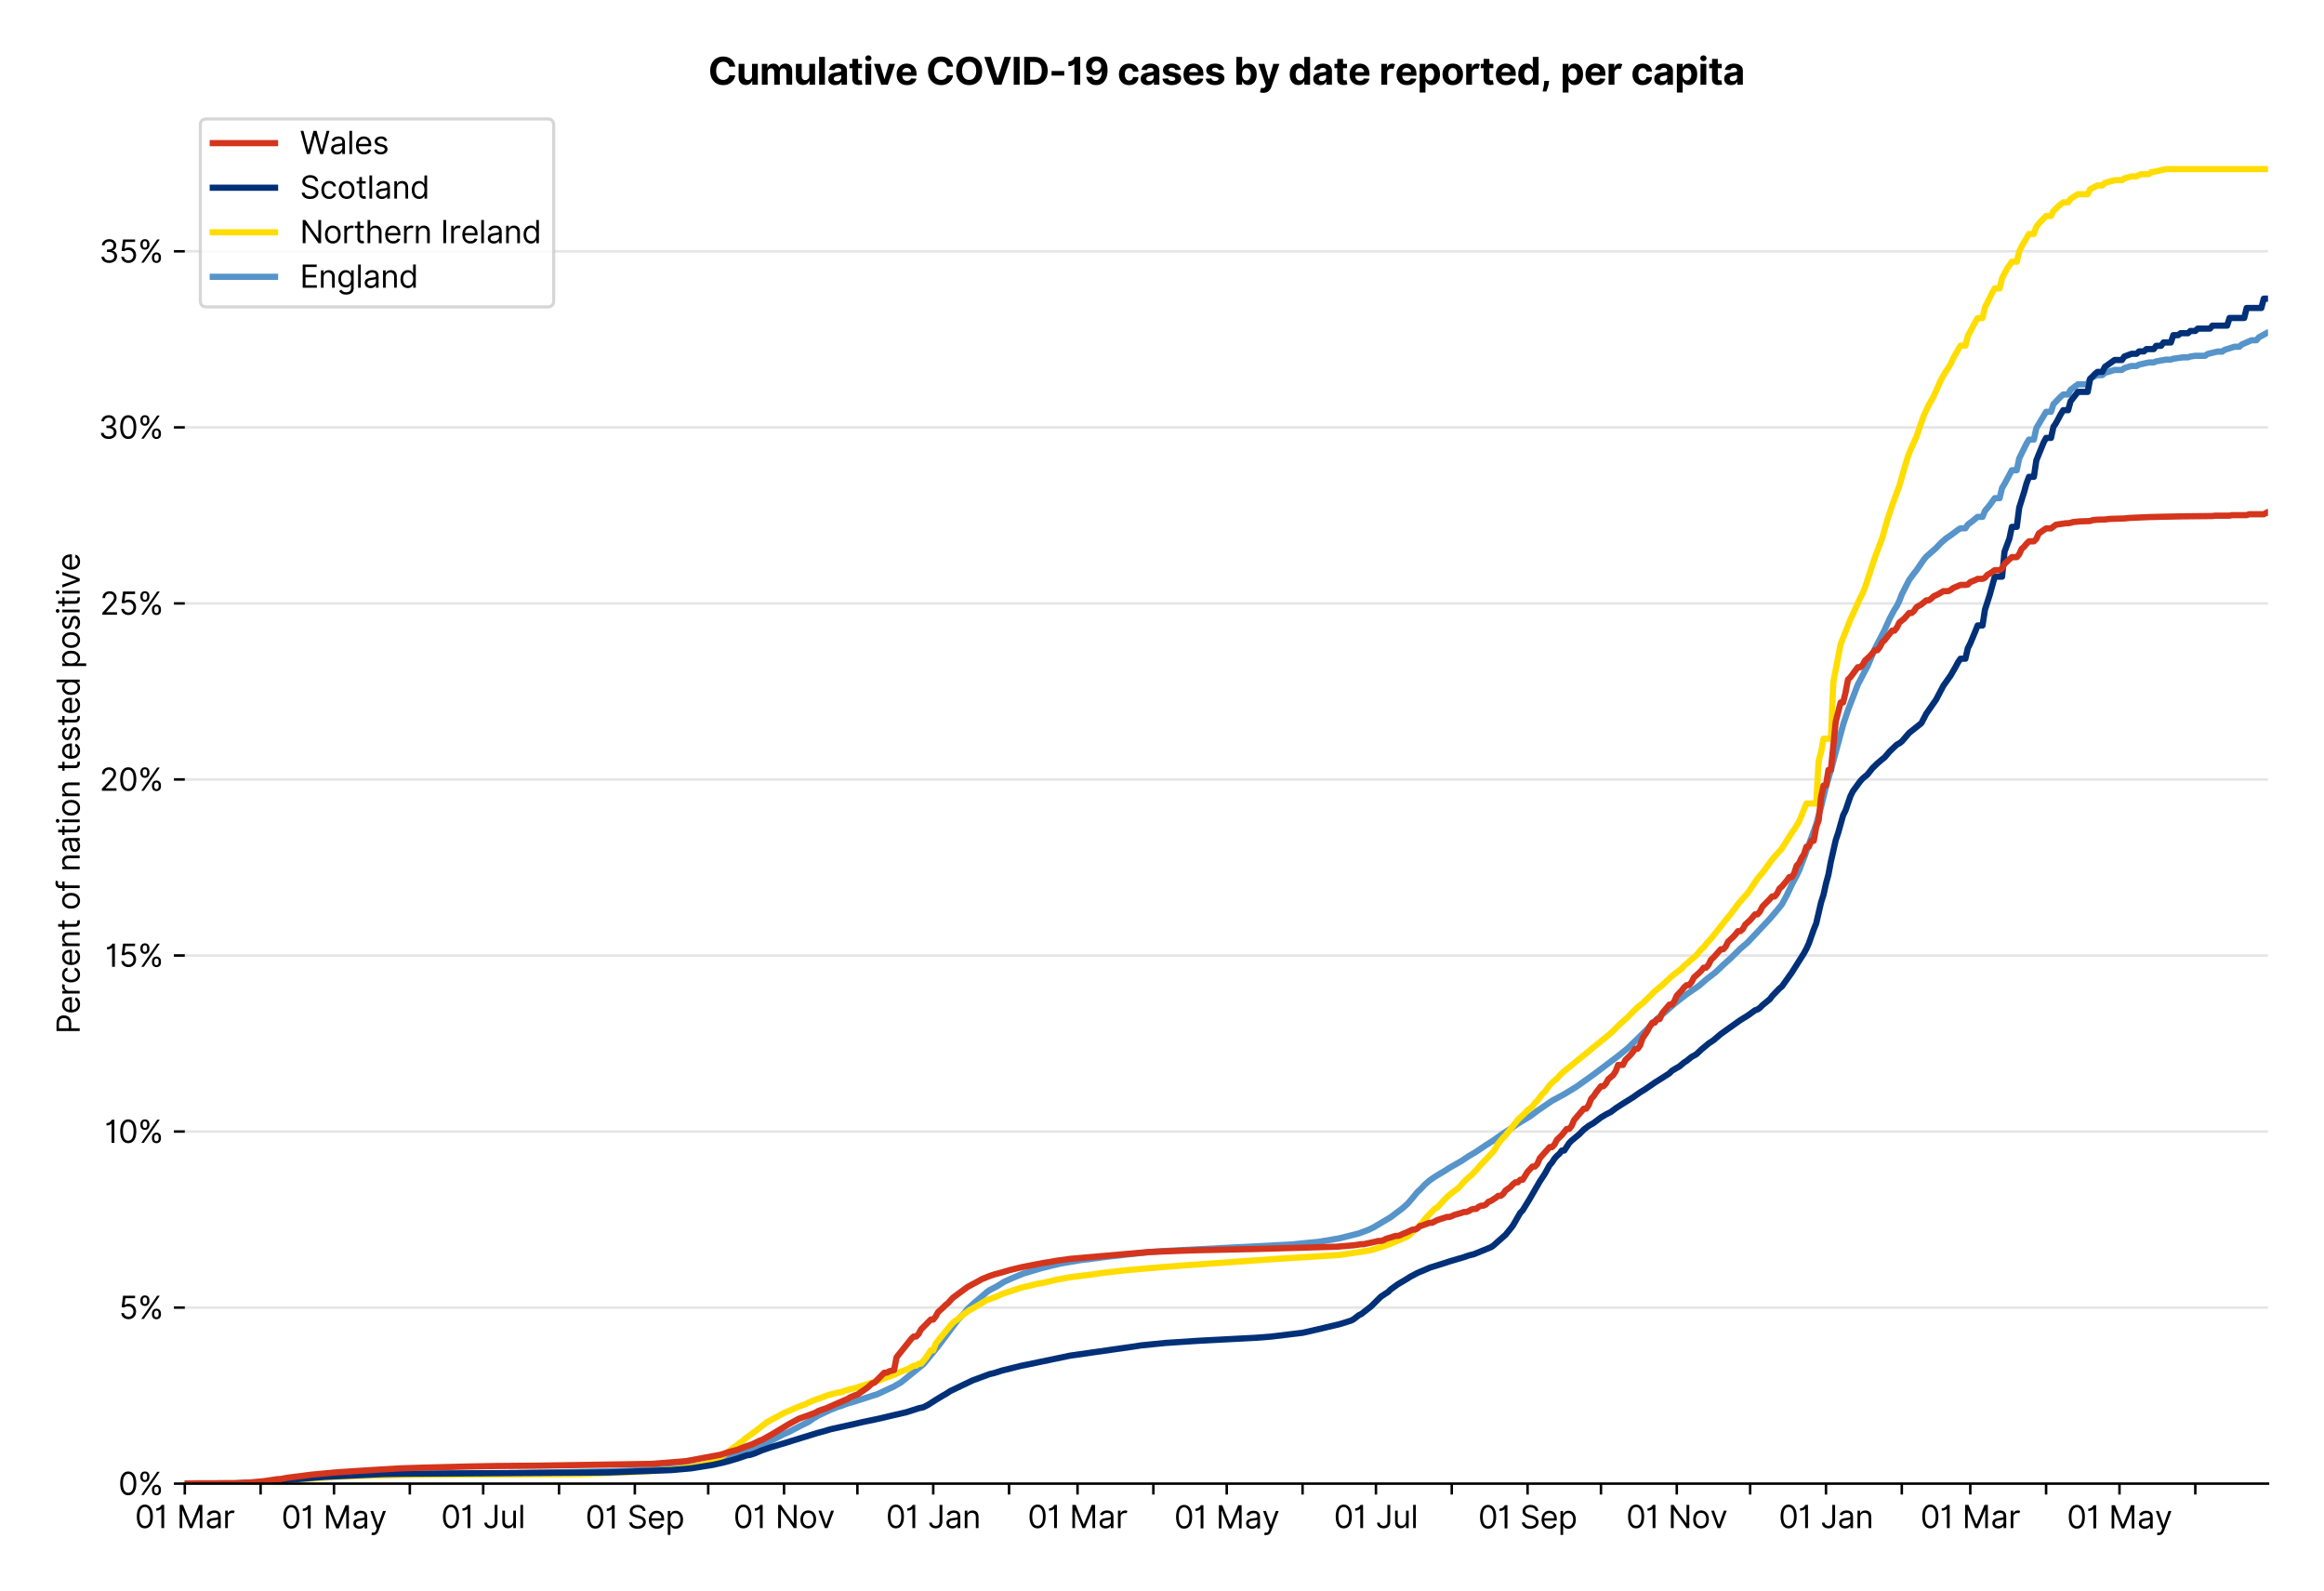 <?xml version="1.0" encoding="utf-8" standalone="no"?>
<!DOCTYPE svg PUBLIC "-//W3C//DTD SVG 1.1//EN"
  "http://www.w3.org/Graphics/SVG/1.1/DTD/svg11.dtd">
<svg xmlns:xlink="http://www.w3.org/1999/xlink" viewBox="0 0 746.998 511.234" xmlns="http://www.w3.org/2000/svg" version="1.1">
 <defs>
  <style type="text/css">*{stroke-linejoin: round; stroke-linecap: butt}</style>
 </defs>
 <g id="figure_1">
  <g id="patch_1">
   <path d="M 0 511.234 
L 746.998 511.234 
L 746.998 0 
L 0 0 
z
" style="fill: #ffffff"/>
  </g>
  <g id="axes_1">
   <g id="patch_2">
    <path d="M 59.398 476.745 
L 728.998 476.745 
L 728.998 33.225 
L 59.398 33.225 
z
" style="fill: #ffffff"/>
   </g>
   <g id="matplotlib.axis_1">
    <g id="xtick_1">
     <g id="line2d_1">
      <defs>
       <path id="m31cfc1433f" d="M 0 0 
L 0 3.5 
" style="stroke: #000000; stroke-width: 0.8"/>
      </defs>
      <g>
       <use xlink:href="#m31cfc1433f" x="59.398" y="476.745" style="stroke: #000000; stroke-width: 0.8"/>
      </g>
     </g>
     <g id="text_1">
      <!-- 01 Mar -->
      <g transform="translate(43.362 491.018)scale(0.1 -0.1)">
       <defs>
        <path id="Inter-Regular-30" d="M 2000 -64 
Q 1230 -64 806 561 
Q 382 1186 382 2327 
Q 382 3459 809 4088 
Q 1236 4718 2000 4718 
Q 2764 4718 3191 4088 
Q 3618 3459 3618 2327 
Q 3618 1186 3194 561 
Q 2771 -64 2000 -64 
z
M 2000 436 
Q 2509 436 2791 927 
Q 3073 1418 3073 2327 
Q 3073 3234 2789 3730 
Q 2505 4227 2000 4227 
Q 1496 4227 1211 3730 
Q 927 3234 927 2327 
Q 927 1418 1210 927 
Q 1493 436 2000 436 
z
" transform="scale(0.016)"/>
        <path id="Inter-Regular-31" d="M 1973 4655 
L 1973 0 
L 1409 0 
L 1409 3836 
L 1373 3836 
Q 1341 3773 1209 3692 
Q 1077 3611 868 3551 
Q 659 3491 391 3491 
L 391 3964 
Q 661 3964 859 4061 
Q 1057 4159 1190 4291 
Q 1323 4423 1392 4529 
Q 1461 4636 1473 4655 
L 1973 4655 
z
" transform="scale(0.016)"/>
        <path id="Inter-Regular-20" transform="scale(0.016)"/>
        <path id="Inter-Regular-4d" d="M 564 4655 
L 1236 4655 
L 2818 791 
L 2873 791 
L 4455 4655 
L 5127 4655 
L 5127 0 
L 4600 0 
L 4600 3536 
L 4555 3536 
L 3100 0 
L 2591 0 
L 1136 3536 
L 1091 3536 
L 1091 0 
L 564 0 
L 564 4655 
z
" transform="scale(0.016)"/>
        <path id="Inter-Regular-61" d="M 1518 -82 
Q 1186 -82 916 44 
Q 646 170 486 410 
Q 327 650 327 991 
Q 327 1291 445 1478 
Q 564 1666 761 1773 
Q 959 1880 1199 1933 
Q 1439 1986 1682 2018 
Q 2000 2059 2199 2080 
Q 2398 2102 2490 2154 
Q 2582 2207 2582 2336 
L 2582 2355 
Q 2582 2691 2399 2877 
Q 2216 3064 1846 3064 
Q 1461 3064 1243 2895 
Q 1025 2727 936 2536 
L 427 2718 
Q 564 3036 792 3214 
Q 1021 3393 1292 3464 
Q 1564 3536 1827 3536 
Q 1996 3536 2215 3496 
Q 2434 3457 2640 3334 
Q 2846 3211 2982 2963 
Q 3118 2716 3118 2300 
L 3118 0 
L 2582 0 
L 2582 473 
L 2555 473 
Q 2500 359 2373 229 
Q 2246 100 2034 9 
Q 1823 -82 1518 -82 
z
M 1600 400 
Q 1918 400 2137 525 
Q 2357 650 2469 847 
Q 2582 1045 2582 1264 
L 2582 1755 
Q 2548 1714 2433 1681 
Q 2318 1648 2169 1624 
Q 2021 1600 1881 1583 
Q 1741 1566 1655 1555 
Q 1446 1527 1265 1467 
Q 1084 1407 974 1287 
Q 864 1168 864 964 
Q 864 684 1072 542 
Q 1280 400 1600 400 
z
" transform="scale(0.016)"/>
        <path id="Inter-Regular-72" d="M 491 0 
L 491 3491 
L 1009 3491 
L 1009 2964 
L 1046 2964 
Q 1139 3223 1389 3384 
Q 1639 3545 1955 3545 
Q 2100 3545 2209 3511 
Q 2318 3477 2400 3418 
L 2218 2964 
Q 2161 2993 2085 3010 
Q 2009 3027 1909 3027 
Q 1527 3027 1277 2794 
Q 1027 2561 1027 2209 
L 1027 0 
L 491 0 
z
" transform="scale(0.016)"/>
       </defs>
       <use xlink:href="#Inter-Regular-30"/>
       <use xlink:href="#Inter-Regular-31" x="62.5"/>
       <use xlink:href="#Inter-Regular-20" x="106.676"/>
       <use xlink:href="#Inter-Regular-4d" x="134.801"/>
       <use xlink:href="#Inter-Regular-61" x="225.994"/>
       <use xlink:href="#Inter-Regular-72" x="282.386"/>
      </g>
     </g>
    </g>
    <g id="xtick_2">
     <g id="line2d_2">
      <g>
       <use xlink:href="#m31cfc1433f" x="83.77" y="476.745" style="stroke: #000000; stroke-width: 0.8"/>
      </g>
     </g>
    </g>
    <g id="xtick_3">
     <g id="line2d_3">
      <g>
       <use xlink:href="#m31cfc1433f" x="107.355" y="476.745" style="stroke: #000000; stroke-width: 0.8"/>
      </g>
     </g>
     <g id="text_2">
      <!-- 01 May -->
      <g transform="translate(90.452 491.117)scale(0.1 -0.1)">
       <defs>
        <path id="Inter-Regular-79" d="M 818 -1355 
Q 682 -1355 575 -1333 
Q 468 -1311 427 -1291 
L 564 -818 
Q 857 -893 1053 -814 
Q 1250 -736 1391 -345 
L 1509 -18 
L 218 3491 
L 800 3491 
L 1764 709 
L 1800 709 
L 2764 3491 
L 3346 3491 
L 1846 -564 
Q 1550 -1355 818 -1355 
z
" transform="scale(0.016)"/>
       </defs>
       <use xlink:href="#Inter-Regular-30"/>
       <use xlink:href="#Inter-Regular-31" x="62.5"/>
       <use xlink:href="#Inter-Regular-20" x="106.676"/>
       <use xlink:href="#Inter-Regular-4d" x="134.801"/>
       <use xlink:href="#Inter-Regular-61" x="225.994"/>
       <use xlink:href="#Inter-Regular-79" x="282.386"/>
      </g>
     </g>
    </g>
    <g id="xtick_4">
     <g id="line2d_4">
      <g>
       <use xlink:href="#m31cfc1433f" x="131.726" y="476.745" style="stroke: #000000; stroke-width: 0.8"/>
      </g>
     </g>
    </g>
    <g id="xtick_5">
     <g id="line2d_5">
      <g>
       <use xlink:href="#m31cfc1433f" x="155.311" y="476.745" style="stroke: #000000; stroke-width: 0.8"/>
      </g>
     </g>
     <g id="text_3">
      <!-- 01 Jul -->
      <g transform="translate(141.768 491.018)scale(0.1 -0.1)">
       <defs>
        <path id="Inter-Regular-4a" d="M 2346 4655 
L 2909 4655 
L 2909 1327 
Q 2909 657 2549 296 
Q 2189 -64 1582 -64 
Q 1200 -64 902 76 
Q 605 216 434 475 
Q 264 734 264 1091 
L 818 1091 
Q 818 795 1034 615 
Q 1250 436 1582 436 
Q 1948 436 2147 664 
Q 2346 893 2346 1327 
L 2346 4655 
z
" transform="scale(0.016)"/>
        <path id="Inter-Regular-75" d="M 2691 1427 
L 2691 3491 
L 3227 3491 
L 3227 0 
L 2691 0 
L 2691 591 
L 2655 591 
Q 2532 325 2273 140 
Q 2014 -45 1618 -45 
Q 1127 -45 809 280 
Q 491 605 491 1273 
L 491 3491 
L 1027 3491 
L 1027 1309 
Q 1027 927 1242 700 
Q 1457 473 1791 473 
Q 1991 473 2199 575 
Q 2407 677 2549 888 
Q 2691 1100 2691 1427 
z
" transform="scale(0.016)"/>
        <path id="Inter-Regular-6c" d="M 1027 4655 
L 1027 0 
L 491 0 
L 491 4655 
L 1027 4655 
z
" transform="scale(0.016)"/>
       </defs>
       <use xlink:href="#Inter-Regular-30"/>
       <use xlink:href="#Inter-Regular-31" x="62.5"/>
       <use xlink:href="#Inter-Regular-20" x="106.676"/>
       <use xlink:href="#Inter-Regular-4a" x="134.801"/>
       <use xlink:href="#Inter-Regular-75" x="189.063"/>
       <use xlink:href="#Inter-Regular-6c" x="247.159"/>
      </g>
     </g>
    </g>
    <g id="xtick_6">
     <g id="line2d_6">
      <g>
       <use xlink:href="#m31cfc1433f" x="179.683" y="476.745" style="stroke: #000000; stroke-width: 0.8"/>
      </g>
     </g>
    </g>
    <g id="xtick_7">
     <g id="line2d_7">
      <g>
       <use xlink:href="#m31cfc1433f" x="204.054" y="476.745" style="stroke: #000000; stroke-width: 0.8"/>
      </g>
     </g>
     <g id="text_4">
      <!-- 01 Sep -->
      <g transform="translate(188.167 491.117)scale(0.1 -0.1)">
       <defs>
        <path id="Inter-Regular-53" d="M 3109 3491 
Q 3068 3836 2777 4027 
Q 2486 4218 2064 4218 
Q 1600 4218 1318 3999 
Q 1036 3780 1036 3445 
Q 1036 3195 1189 3042 
Q 1343 2889 1553 2803 
Q 1764 2718 1936 2673 
L 2409 2545 
Q 2591 2498 2815 2414 
Q 3039 2330 3244 2185 
Q 3450 2041 3584 1816 
Q 3718 1591 3718 1264 
Q 3718 886 3521 581 
Q 3325 277 2949 97 
Q 2573 -82 2036 -82 
Q 1286 -82 845 272 
Q 405 627 364 1200 
L 946 1200 
Q 968 936 1124 764 
Q 1280 593 1519 510 
Q 1759 427 2036 427 
Q 2359 427 2616 533 
Q 2873 639 3023 828 
Q 3173 1018 3173 1273 
Q 3173 1505 3043 1650 
Q 2914 1795 2702 1886 
Q 2491 1977 2246 2045 
L 1673 2209 
Q 1127 2366 809 2657 
Q 491 2948 491 3418 
Q 491 3809 703 4101 
Q 916 4393 1276 4555 
Q 1636 4718 2082 4718 
Q 2532 4718 2882 4558 
Q 3232 4398 3437 4120 
Q 3643 3843 3655 3491 
L 3109 3491 
z
" transform="scale(0.016)"/>
        <path id="Inter-Regular-65" d="M 1955 -73 
Q 1450 -73 1085 151 
Q 721 375 524 778 
Q 327 1182 327 1718 
Q 327 2255 524 2665 
Q 721 3075 1074 3305 
Q 1427 3536 1900 3536 
Q 2173 3536 2439 3445 
Q 2705 3355 2923 3151 
Q 3141 2948 3270 2614 
Q 3400 2280 3400 1791 
L 3400 1564 
L 866 1564 
Q 884 1005 1183 707 
Q 1482 409 1955 409 
Q 2271 409 2498 545 
Q 2725 682 2827 955 
L 3346 809 
Q 3223 414 2854 170 
Q 2486 -73 1955 -73 
z
M 866 2027 
L 2855 2027 
Q 2855 2470 2595 2762 
Q 2336 3055 1900 3055 
Q 1593 3055 1368 2911 
Q 1143 2768 1013 2533 
Q 884 2298 866 2027 
z
" transform="scale(0.016)"/>
        <path id="Inter-Regular-70" d="M 491 -1309 
L 491 3491 
L 1009 3491 
L 1009 2936 
L 1073 2936 
Q 1132 3027 1237 3169 
Q 1343 3311 1542 3423 
Q 1741 3536 2082 3536 
Q 2523 3536 2859 3315 
Q 3196 3095 3384 2690 
Q 3573 2286 3573 1736 
Q 3573 1182 3384 776 
Q 3196 370 2861 148 
Q 2527 -73 2091 -73 
Q 1755 -73 1552 39 
Q 1350 152 1241 296 
Q 1132 441 1073 536 
L 1027 536 
L 1027 -1309 
L 491 -1309 
z
M 1018 1745 
Q 1018 1152 1276 780 
Q 1534 409 2018 409 
Q 2355 409 2581 587 
Q 2807 766 2921 1069 
Q 3036 1373 3036 1745 
Q 3036 2114 2923 2410 
Q 2811 2707 2585 2881 
Q 2359 3055 2018 3055 
Q 1527 3055 1272 2693 
Q 1018 2332 1018 1745 
z
" transform="scale(0.016)"/>
       </defs>
       <use xlink:href="#Inter-Regular-30"/>
       <use xlink:href="#Inter-Regular-31" x="62.5"/>
       <use xlink:href="#Inter-Regular-20" x="106.676"/>
       <use xlink:href="#Inter-Regular-53" x="134.801"/>
       <use xlink:href="#Inter-Regular-65" x="198.58"/>
       <use xlink:href="#Inter-Regular-70" x="256.818"/>
      </g>
     </g>
    </g>
    <g id="xtick_8">
     <g id="line2d_8">
      <g>
       <use xlink:href="#m31cfc1433f" x="227.639" y="476.745" style="stroke: #000000; stroke-width: 0.8"/>
      </g>
     </g>
    </g>
    <g id="xtick_9">
     <g id="line2d_9">
      <g>
       <use xlink:href="#m31cfc1433f" x="252.011" y="476.745" style="stroke: #000000; stroke-width: 0.8"/>
      </g>
     </g>
     <g id="text_5">
      <!-- 01 Nov -->
      <g transform="translate(235.739 491.018)scale(0.1 -0.1)">
       <defs>
        <path id="Inter-Regular-4e" d="M 4255 4655 
L 4255 0 
L 3709 0 
L 1173 3655 
L 1127 3655 
L 1127 0 
L 564 0 
L 564 4655 
L 1109 4655 
L 3655 991 
L 3700 991 
L 3700 4655 
L 4255 4655 
z
" transform="scale(0.016)"/>
        <path id="Inter-Regular-6f" d="M 1909 -73 
Q 1436 -73 1080 152 
Q 725 377 526 781 
Q 327 1186 327 1727 
Q 327 2273 526 2679 
Q 725 3086 1080 3311 
Q 1436 3536 1909 3536 
Q 2382 3536 2737 3311 
Q 3093 3086 3292 2679 
Q 3491 2273 3491 1727 
Q 3491 1186 3292 781 
Q 3093 377 2737 152 
Q 2382 -73 1909 -73 
z
M 1909 409 
Q 2268 409 2500 593 
Q 2732 777 2843 1077 
Q 2955 1377 2955 1727 
Q 2955 2077 2843 2379 
Q 2732 2682 2500 2868 
Q 2268 3055 1909 3055 
Q 1550 3055 1318 2868 
Q 1086 2682 975 2379 
Q 864 2077 864 1727 
Q 864 1377 975 1077 
Q 1086 777 1318 593 
Q 1550 409 1909 409 
z
" transform="scale(0.016)"/>
        <path id="Inter-Regular-76" d="M 3346 3491 
L 2055 0 
L 1509 0 
L 218 3491 
L 800 3491 
L 1764 709 
L 1800 709 
L 2764 3491 
L 3346 3491 
z
" transform="scale(0.016)"/>
       </defs>
       <use xlink:href="#Inter-Regular-30"/>
       <use xlink:href="#Inter-Regular-31" x="62.5"/>
       <use xlink:href="#Inter-Regular-20" x="106.676"/>
       <use xlink:href="#Inter-Regular-4e" x="134.801"/>
       <use xlink:href="#Inter-Regular-6f" x="210.085"/>
       <use xlink:href="#Inter-Regular-76" x="269.744"/>
      </g>
     </g>
    </g>
    <g id="xtick_10">
     <g id="line2d_10">
      <g>
       <use xlink:href="#m31cfc1433f" x="275.596" y="476.745" style="stroke: #000000; stroke-width: 0.8"/>
      </g>
     </g>
    </g>
    <g id="xtick_11">
     <g id="line2d_11">
      <g>
       <use xlink:href="#m31cfc1433f" x="299.967" y="476.745" style="stroke: #000000; stroke-width: 0.8"/>
      </g>
     </g>
     <g id="text_6">
      <!-- 01 Jan -->
      <g transform="translate(284.768 491.018)scale(0.1 -0.1)">
       <defs>
        <path id="Inter-Regular-6e" d="M 1027 2100 
L 1027 0 
L 491 0 
L 491 3491 
L 1009 3491 
L 1009 2945 
L 1055 2945 
Q 1177 3211 1427 3373 
Q 1677 3536 2073 3536 
Q 2602 3536 2928 3211 
Q 3255 2886 3255 2218 
L 3255 0 
L 2718 0 
L 2718 2182 
Q 2718 2593 2504 2824 
Q 2291 3055 1918 3055 
Q 1534 3055 1280 2806 
Q 1027 2557 1027 2100 
z
" transform="scale(0.016)"/>
       </defs>
       <use xlink:href="#Inter-Regular-30"/>
       <use xlink:href="#Inter-Regular-31" x="62.5"/>
       <use xlink:href="#Inter-Regular-20" x="106.676"/>
       <use xlink:href="#Inter-Regular-4a" x="134.801"/>
       <use xlink:href="#Inter-Regular-61" x="189.063"/>
       <use xlink:href="#Inter-Regular-6e" x="245.455"/>
      </g>
     </g>
    </g>
    <g id="xtick_12">
     <g id="line2d_12">
      <g>
       <use xlink:href="#m31cfc1433f" x="324.338" y="476.745" style="stroke: #000000; stroke-width: 0.8"/>
      </g>
     </g>
    </g>
    <g id="xtick_13">
     <g id="line2d_13">
      <g>
       <use xlink:href="#m31cfc1433f" x="346.351" y="476.745" style="stroke: #000000; stroke-width: 0.8"/>
      </g>
     </g>
     <g id="text_7">
      <!-- 01 Mar -->
      <g transform="translate(330.314 491.018)scale(0.1 -0.1)">
       <use xlink:href="#Inter-Regular-30"/>
       <use xlink:href="#Inter-Regular-31" x="62.5"/>
       <use xlink:href="#Inter-Regular-20" x="106.676"/>
       <use xlink:href="#Inter-Regular-4d" x="134.801"/>
       <use xlink:href="#Inter-Regular-61" x="225.994"/>
       <use xlink:href="#Inter-Regular-72" x="282.386"/>
      </g>
     </g>
    </g>
    <g id="xtick_14">
     <g id="line2d_14">
      <g>
       <use xlink:href="#m31cfc1433f" x="370.722" y="476.745" style="stroke: #000000; stroke-width: 0.8"/>
      </g>
     </g>
    </g>
    <g id="xtick_15">
     <g id="line2d_15">
      <g>
       <use xlink:href="#m31cfc1433f" x="394.308" y="476.745" style="stroke: #000000; stroke-width: 0.8"/>
      </g>
     </g>
     <g id="text_8">
      <!-- 01 May -->
      <g transform="translate(377.404 491.117)scale(0.1 -0.1)">
       <use xlink:href="#Inter-Regular-30"/>
       <use xlink:href="#Inter-Regular-31" x="62.5"/>
       <use xlink:href="#Inter-Regular-20" x="106.676"/>
       <use xlink:href="#Inter-Regular-4d" x="134.801"/>
       <use xlink:href="#Inter-Regular-61" x="225.994"/>
       <use xlink:href="#Inter-Regular-79" x="282.386"/>
      </g>
     </g>
    </g>
    <g id="xtick_16">
     <g id="line2d_16">
      <g>
       <use xlink:href="#m31cfc1433f" x="418.679" y="476.745" style="stroke: #000000; stroke-width: 0.8"/>
      </g>
     </g>
    </g>
    <g id="xtick_17">
     <g id="line2d_17">
      <g>
       <use xlink:href="#m31cfc1433f" x="442.264" y="476.745" style="stroke: #000000; stroke-width: 0.8"/>
      </g>
     </g>
     <g id="text_9">
      <!-- 01 Jul -->
      <g transform="translate(428.72 491.018)scale(0.1 -0.1)">
       <use xlink:href="#Inter-Regular-30"/>
       <use xlink:href="#Inter-Regular-31" x="62.5"/>
       <use xlink:href="#Inter-Regular-20" x="106.676"/>
       <use xlink:href="#Inter-Regular-4a" x="134.801"/>
       <use xlink:href="#Inter-Regular-75" x="189.063"/>
       <use xlink:href="#Inter-Regular-6c" x="247.159"/>
      </g>
     </g>
    </g>
    <g id="xtick_18">
     <g id="line2d_18">
      <g>
       <use xlink:href="#m31cfc1433f" x="466.635" y="476.745" style="stroke: #000000; stroke-width: 0.8"/>
      </g>
     </g>
    </g>
    <g id="xtick_19">
     <g id="line2d_19">
      <g>
       <use xlink:href="#m31cfc1433f" x="491.007" y="476.745" style="stroke: #000000; stroke-width: 0.8"/>
      </g>
     </g>
     <g id="text_10">
      <!-- 01 Sep -->
      <g transform="translate(475.119 491.117)scale(0.1 -0.1)">
       <use xlink:href="#Inter-Regular-30"/>
       <use xlink:href="#Inter-Regular-31" x="62.5"/>
       <use xlink:href="#Inter-Regular-20" x="106.676"/>
       <use xlink:href="#Inter-Regular-53" x="134.801"/>
       <use xlink:href="#Inter-Regular-65" x="198.58"/>
       <use xlink:href="#Inter-Regular-70" x="256.818"/>
      </g>
     </g>
    </g>
    <g id="xtick_20">
     <g id="line2d_20">
      <g>
       <use xlink:href="#m31cfc1433f" x="514.592" y="476.745" style="stroke: #000000; stroke-width: 0.8"/>
      </g>
     </g>
    </g>
    <g id="xtick_21">
     <g id="line2d_21">
      <g>
       <use xlink:href="#m31cfc1433f" x="538.963" y="476.745" style="stroke: #000000; stroke-width: 0.8"/>
      </g>
     </g>
     <g id="text_11">
      <!-- 01 Nov -->
      <g transform="translate(522.692 491.018)scale(0.1 -0.1)">
       <use xlink:href="#Inter-Regular-30"/>
       <use xlink:href="#Inter-Regular-31" x="62.5"/>
       <use xlink:href="#Inter-Regular-20" x="106.676"/>
       <use xlink:href="#Inter-Regular-4e" x="134.801"/>
       <use xlink:href="#Inter-Regular-6f" x="210.085"/>
       <use xlink:href="#Inter-Regular-76" x="269.744"/>
      </g>
     </g>
    </g>
    <g id="xtick_22">
     <g id="line2d_22">
      <g>
       <use xlink:href="#m31cfc1433f" x="562.548" y="476.745" style="stroke: #000000; stroke-width: 0.8"/>
      </g>
     </g>
    </g>
    <g id="xtick_23">
     <g id="line2d_23">
      <g>
       <use xlink:href="#m31cfc1433f" x="586.92" y="476.745" style="stroke: #000000; stroke-width: 0.8"/>
      </g>
     </g>
     <g id="text_12">
      <!-- 01 Jan -->
      <g transform="translate(571.72 491.018)scale(0.1 -0.1)">
       <use xlink:href="#Inter-Regular-30"/>
       <use xlink:href="#Inter-Regular-31" x="62.5"/>
       <use xlink:href="#Inter-Regular-20" x="106.676"/>
       <use xlink:href="#Inter-Regular-4a" x="134.801"/>
       <use xlink:href="#Inter-Regular-61" x="189.063"/>
       <use xlink:href="#Inter-Regular-6e" x="245.455"/>
      </g>
     </g>
    </g>
    <g id="xtick_24">
     <g id="line2d_24">
      <g>
       <use xlink:href="#m31cfc1433f" x="611.291" y="476.745" style="stroke: #000000; stroke-width: 0.8"/>
      </g>
     </g>
    </g>
    <g id="xtick_25">
     <g id="line2d_25">
      <g>
       <use xlink:href="#m31cfc1433f" x="633.304" y="476.745" style="stroke: #000000; stroke-width: 0.8"/>
      </g>
     </g>
     <g id="text_13">
      <!-- 01 Mar -->
      <g transform="translate(617.267 491.018)scale(0.1 -0.1)">
       <use xlink:href="#Inter-Regular-30"/>
       <use xlink:href="#Inter-Regular-31" x="62.5"/>
       <use xlink:href="#Inter-Regular-20" x="106.676"/>
       <use xlink:href="#Inter-Regular-4d" x="134.801"/>
       <use xlink:href="#Inter-Regular-61" x="225.994"/>
       <use xlink:href="#Inter-Regular-72" x="282.386"/>
      </g>
     </g>
    </g>
    <g id="xtick_26">
     <g id="line2d_26">
      <g>
       <use xlink:href="#m31cfc1433f" x="657.675" y="476.745" style="stroke: #000000; stroke-width: 0.8"/>
      </g>
     </g>
    </g>
    <g id="xtick_27">
     <g id="line2d_27">
      <g>
       <use xlink:href="#m31cfc1433f" x="681.26" y="476.745" style="stroke: #000000; stroke-width: 0.8"/>
      </g>
     </g>
     <g id="text_14">
      <!-- 01 May -->
      <g transform="translate(664.357 491.117)scale(0.1 -0.1)">
       <use xlink:href="#Inter-Regular-30"/>
       <use xlink:href="#Inter-Regular-31" x="62.5"/>
       <use xlink:href="#Inter-Regular-20" x="106.676"/>
       <use xlink:href="#Inter-Regular-4d" x="134.801"/>
       <use xlink:href="#Inter-Regular-61" x="225.994"/>
       <use xlink:href="#Inter-Regular-79" x="282.386"/>
      </g>
     </g>
    </g>
    <g id="xtick_28">
     <g id="line2d_28">
      <g>
       <use xlink:href="#m31cfc1433f" x="705.632" y="476.745" style="stroke: #000000; stroke-width: 0.8"/>
      </g>
     </g>
    </g>
   </g>
   <g id="matplotlib.axis_2">
    <g id="ytick_1">
     <g id="line2d_29">
      <path d="M 59.398 476.745 
L 728.998 476.745 
" clip-path="url(#p067764b0de)" style="fill: none; stroke: #e5e5e5; stroke-width: 0.8; stroke-linecap: square"/>
     </g>
     <g id="line2d_30">
      <defs>
       <path id="m39f90d21de" d="M 0 0 
L -3.5 0 
" style="stroke: #000000; stroke-width: 0.8"/>
      </defs>
      <g>
       <use xlink:href="#m39f90d21de" x="59.398" y="476.745" style="stroke: #000000; stroke-width: 0.8"/>
      </g>
     </g>
     <g id="text_15">
      <!-- 0% -->
      <g transform="translate(38.023 480.382)scale(0.1 -0.1)">
       <defs>
        <path id="Inter-Regular-25" d="M 2855 873 
L 2855 1118 
Q 2855 1373 2960 1585 
Q 3066 1798 3269 1926 
Q 3473 2055 3764 2055 
Q 4059 2055 4259 1926 
Q 4459 1798 4561 1585 
Q 4664 1373 4664 1118 
L 4664 873 
Q 4664 618 4560 405 
Q 4457 193 4256 64 
Q 4055 -64 3764 -64 
Q 3468 -64 3266 64 
Q 3064 193 2959 405 
Q 2855 618 2855 873 
z
M 536 3536 
L 536 3782 
Q 536 4036 642 4248 
Q 748 4461 951 4589 
Q 1155 4718 1446 4718 
Q 1741 4718 1941 4589 
Q 2141 4461 2243 4248 
Q 2346 4036 2346 3782 
L 2346 3536 
Q 2346 3282 2242 3069 
Q 2139 2857 1937 2728 
Q 1736 2600 1446 2600 
Q 1150 2600 948 2728 
Q 746 2857 641 3069 
Q 536 3282 536 3536 
z
M 709 0 
L 3909 4655 
L 4427 4655 
L 1227 0 
L 709 0 
z
M 3318 1118 
L 3318 873 
Q 3318 661 3418 494 
Q 3518 327 3764 327 
Q 4002 327 4101 494 
Q 4200 661 4200 873 
L 4200 1118 
Q 4200 1330 4104 1497 
Q 4009 1664 3764 1664 
Q 3525 1664 3421 1497 
Q 3318 1330 3318 1118 
z
M 1000 3782 
L 1000 3536 
Q 1000 3325 1100 3158 
Q 1200 2991 1446 2991 
Q 1684 2991 1783 3158 
Q 1882 3325 1882 3536 
L 1882 3782 
Q 1882 3993 1786 4160 
Q 1691 4327 1446 4327 
Q 1207 4327 1103 4160 
Q 1000 3993 1000 3782 
z
" transform="scale(0.016)"/>
       </defs>
       <use xlink:href="#Inter-Regular-30"/>
       <use xlink:href="#Inter-Regular-25" x="62.5"/>
      </g>
     </g>
    </g>
    <g id="ytick_2">
     <g id="line2d_31">
      <path d="M 59.398 420.175 
L 728.998 420.175 
" clip-path="url(#p067764b0de)" style="fill: none; stroke: #e5e5e5; stroke-width: 0.8; stroke-linecap: square"/>
     </g>
     <g id="line2d_32">
      <g>
       <use xlink:href="#m39f90d21de" x="59.398" y="420.175" style="stroke: #000000; stroke-width: 0.8"/>
      </g>
     </g>
     <g id="text_16">
      <!-- 5% -->
      <g transform="translate(38.194 423.812)scale(0.1 -0.1)">
       <defs>
        <path id="Inter-Regular-35" d="M 1936 -64 
Q 1536 -64 1216 95 
Q 896 255 702 532 
Q 509 809 491 1164 
L 1036 1164 
Q 1068 848 1324 642 
Q 1580 436 1936 436 
Q 2223 436 2447 570 
Q 2671 705 2799 940 
Q 2927 1175 2927 1473 
Q 2927 1777 2794 2017 
Q 2661 2257 2429 2395 
Q 2198 2534 1900 2536 
Q 1686 2539 1461 2472 
Q 1236 2405 1091 2300 
L 564 2364 
L 846 4655 
L 3264 4655 
L 3264 4155 
L 1318 4155 
L 1155 2782 
L 1182 2782 
Q 1325 2895 1541 2970 
Q 1757 3045 1991 3045 
Q 2418 3045 2753 2842 
Q 3089 2639 3281 2286 
Q 3473 1934 3473 1482 
Q 3473 1036 3274 687 
Q 3075 339 2727 137 
Q 2380 -64 1936 -64 
z
" transform="scale(0.016)"/>
       </defs>
       <use xlink:href="#Inter-Regular-35"/>
       <use xlink:href="#Inter-Regular-25" x="60.795"/>
      </g>
     </g>
    </g>
    <g id="ytick_3">
     <g id="line2d_33">
      <path d="M 59.398 363.605 
L 728.998 363.605 
" clip-path="url(#p067764b0de)" style="fill: none; stroke: #e5e5e5; stroke-width: 0.8; stroke-linecap: square"/>
     </g>
     <g id="line2d_34">
      <g>
       <use xlink:href="#m39f90d21de" x="59.398" y="363.605" style="stroke: #000000; stroke-width: 0.8"/>
      </g>
     </g>
     <g id="text_17">
      <!-- 10% -->
      <g transform="translate(33.606 367.242)scale(0.1 -0.1)">
       <use xlink:href="#Inter-Regular-31"/>
       <use xlink:href="#Inter-Regular-30" x="44.176"/>
       <use xlink:href="#Inter-Regular-25" x="106.676"/>
      </g>
     </g>
    </g>
    <g id="ytick_4">
     <g id="line2d_35">
      <path d="M 59.398 307.035 
L 728.998 307.035 
" clip-path="url(#p067764b0de)" style="fill: none; stroke: #e5e5e5; stroke-width: 0.8; stroke-linecap: square"/>
     </g>
     <g id="line2d_36">
      <g>
       <use xlink:href="#m39f90d21de" x="59.398" y="307.035" style="stroke: #000000; stroke-width: 0.8"/>
      </g>
     </g>
     <g id="text_18">
      <!-- 15% -->
      <g transform="translate(33.777 310.672)scale(0.1 -0.1)">
       <use xlink:href="#Inter-Regular-31"/>
       <use xlink:href="#Inter-Regular-35" x="44.176"/>
       <use xlink:href="#Inter-Regular-25" x="104.972"/>
      </g>
     </g>
    </g>
    <g id="ytick_5">
     <g id="line2d_37">
      <path d="M 59.398 250.465 
L 728.998 250.465 
" clip-path="url(#p067764b0de)" style="fill: none; stroke: #e5e5e5; stroke-width: 0.8; stroke-linecap: square"/>
     </g>
     <g id="line2d_38">
      <g>
       <use xlink:href="#m39f90d21de" x="59.398" y="250.465" style="stroke: #000000; stroke-width: 0.8"/>
      </g>
     </g>
     <g id="text_19">
      <!-- 20% -->
      <g transform="translate(31.972 254.102)scale(0.1 -0.1)">
       <defs>
        <path id="Inter-Regular-32" d="M 482 0 
L 482 409 
L 2018 2091 
Q 2289 2386 2464 2605 
Q 2639 2825 2724 3019 
Q 2809 3214 2809 3427 
Q 2809 3795 2553 4011 
Q 2298 4227 1918 4227 
Q 1514 4227 1275 3985 
Q 1036 3743 1036 3345 
L 500 3345 
Q 500 3755 688 4064 
Q 877 4373 1203 4545 
Q 1530 4718 1936 4718 
Q 2346 4718 2661 4545 
Q 2977 4373 3156 4079 
Q 3336 3786 3336 3427 
Q 3336 3170 3244 2926 
Q 3152 2682 2926 2383 
Q 2700 2084 2300 1655 
L 1255 536 
L 1255 500 
L 3418 500 
L 3418 0 
L 482 0 
z
" transform="scale(0.016)"/>
       </defs>
       <use xlink:href="#Inter-Regular-32"/>
       <use xlink:href="#Inter-Regular-30" x="60.511"/>
       <use xlink:href="#Inter-Regular-25" x="123.011"/>
      </g>
     </g>
    </g>
    <g id="ytick_6">
     <g id="line2d_39">
      <path d="M 59.398 193.895 
L 728.998 193.895 
" clip-path="url(#p067764b0de)" style="fill: none; stroke: #e5e5e5; stroke-width: 0.8; stroke-linecap: square"/>
     </g>
     <g id="line2d_40">
      <g>
       <use xlink:href="#m39f90d21de" x="59.398" y="193.895" style="stroke: #000000; stroke-width: 0.8"/>
      </g>
     </g>
     <g id="text_20">
      <!-- 25% -->
      <g transform="translate(32.142 197.532)scale(0.1 -0.1)">
       <use xlink:href="#Inter-Regular-32"/>
       <use xlink:href="#Inter-Regular-35" x="60.511"/>
       <use xlink:href="#Inter-Regular-25" x="121.307"/>
      </g>
     </g>
    </g>
    <g id="ytick_7">
     <g id="line2d_41">
      <path d="M 59.398 137.326 
L 728.998 137.326 
" clip-path="url(#p067764b0de)" style="fill: none; stroke: #e5e5e5; stroke-width: 0.8; stroke-linecap: square"/>
     </g>
     <g id="line2d_42">
      <g>
       <use xlink:href="#m39f90d21de" x="59.398" y="137.326" style="stroke: #000000; stroke-width: 0.8"/>
      </g>
     </g>
     <g id="text_21">
      <!-- 30% -->
      <g transform="translate(31.659 140.962)scale(0.1 -0.1)">
       <defs>
        <path id="Inter-Regular-33" d="M 2055 -64 
Q 1605 -64 1253 90 
Q 902 245 696 521 
Q 491 798 473 1164 
L 1046 1164 
Q 1071 827 1356 631 
Q 1641 436 2046 436 
Q 2493 436 2783 664 
Q 3073 893 3073 1264 
Q 3073 1650 2787 1893 
Q 2502 2136 1973 2136 
L 1600 2136 
L 1600 2636 
L 1973 2636 
Q 2386 2636 2647 2856 
Q 2909 3077 2909 3445 
Q 2909 3798 2679 4012 
Q 2450 4227 2064 4227 
Q 1823 4227 1610 4139 
Q 1398 4052 1264 3887 
Q 1130 3723 1118 3491 
L 573 3491 
Q 586 3857 793 4133 
Q 1000 4409 1335 4563 
Q 1671 4718 2073 4718 
Q 2505 4718 2814 4544 
Q 3123 4370 3289 4086 
Q 3455 3802 3455 3473 
Q 3455 3080 3249 2802 
Q 3043 2525 2691 2418 
L 2691 2382 
Q 3132 2309 3379 2008 
Q 3627 1707 3627 1264 
Q 3627 884 3421 583 
Q 3216 282 2861 109 
Q 2507 -64 2055 -64 
z
" transform="scale(0.016)"/>
       </defs>
       <use xlink:href="#Inter-Regular-33"/>
       <use xlink:href="#Inter-Regular-30" x="63.636"/>
       <use xlink:href="#Inter-Regular-25" x="126.136"/>
      </g>
     </g>
    </g>
    <g id="ytick_8">
     <g id="line2d_43">
      <path d="M 59.398 80.756 
L 728.998 80.756 
" clip-path="url(#p067764b0de)" style="fill: none; stroke: #e5e5e5; stroke-width: 0.8; stroke-linecap: square"/>
     </g>
     <g id="line2d_44">
      <g>
       <use xlink:href="#m39f90d21de" x="59.398" y="80.756" style="stroke: #000000; stroke-width: 0.8"/>
      </g>
     </g>
     <g id="text_22">
      <!-- 35% -->
      <g transform="translate(31.83 84.392)scale(0.1 -0.1)">
       <use xlink:href="#Inter-Regular-33"/>
       <use xlink:href="#Inter-Regular-35" x="63.636"/>
       <use xlink:href="#Inter-Regular-25" x="124.432"/>
      </g>
     </g>
    </g>
    <g id="text_23">
     <!-- Percent of nation tested positive -->
     <g transform="translate(25.614 332.215)rotate(-90)scale(0.1 -0.1)">
      <defs>
       <path id="Inter-Regular-50" d="M 564 0 
L 564 4655 
L 2136 4655 
Q 2684 4655 3033 4458 
Q 3382 4261 3550 3927 
Q 3718 3593 3718 3182 
Q 3718 2770 3551 2434 
Q 3384 2098 3036 1899 
Q 2689 1700 2146 1700 
L 1127 1700 
L 1127 0 
L 564 0 
z
M 1127 2200 
L 2127 2200 
Q 2689 2200 2926 2482 
Q 3164 2764 3164 3182 
Q 3164 3602 2925 3878 
Q 2686 4155 2118 4155 
L 1127 4155 
L 1127 2200 
z
" transform="scale(0.016)"/>
       <path id="Inter-Regular-63" d="M 1909 -73 
Q 1418 -73 1063 159 
Q 709 391 518 798 
Q 327 1205 327 1727 
Q 327 2259 524 2667 
Q 721 3075 1074 3305 
Q 1427 3536 1900 3536 
Q 2268 3536 2563 3400 
Q 2859 3264 3047 3018 
Q 3236 2773 3282 2445 
L 2746 2445 
Q 2684 2684 2474 2869 
Q 2264 3055 1909 3055 
Q 1439 3055 1151 2697 
Q 864 2339 864 1745 
Q 864 1139 1148 774 
Q 1432 409 1909 409 
Q 2223 409 2447 570 
Q 2671 732 2746 1018 
L 3282 1018 
Q 3236 709 3058 462 
Q 2880 216 2588 71 
Q 2296 -73 1909 -73 
z
" transform="scale(0.016)"/>
       <path id="Inter-Regular-74" d="M 2009 3491 
L 2009 3036 
L 1264 3036 
L 1264 1000 
Q 1264 773 1331 660 
Q 1398 548 1503 510 
Q 1609 473 1727 473 
Q 1816 473 1873 483 
Q 1930 493 1964 500 
L 2073 18 
Q 2018 -2 1920 -23 
Q 1823 -45 1673 -45 
Q 1446 -45 1228 52 
Q 1011 150 869 350 
Q 727 550 727 855 
L 727 3036 
L 200 3036 
L 200 3491 
L 727 3491 
L 727 4327 
L 1264 4327 
L 1264 3491 
L 2009 3491 
z
" transform="scale(0.016)"/>
       <path id="Inter-Regular-66" d="M 2046 3491 
L 2046 3036 
L 1264 3036 
L 1264 0 
L 727 0 
L 727 3036 
L 164 3036 
L 164 3491 
L 727 3491 
L 727 3973 
Q 727 4273 868 4473 
Q 1009 4673 1234 4773 
Q 1459 4873 1709 4873 
Q 1907 4873 2032 4841 
Q 2157 4809 2218 4782 
L 2064 4318 
Q 2023 4332 1951 4352 
Q 1880 4373 1764 4373 
Q 1498 4373 1381 4239 
Q 1264 4105 1264 3845 
L 1264 3491 
L 2046 3491 
z
" transform="scale(0.016)"/>
       <path id="Inter-Regular-69" d="M 491 0 
L 491 3491 
L 1027 3491 
L 1027 0 
L 491 0 
z
M 764 4073 
Q 607 4073 494 4179 
Q 382 4286 382 4436 
Q 382 4586 494 4693 
Q 607 4800 764 4800 
Q 921 4800 1033 4693 
Q 1146 4586 1146 4436 
Q 1146 4286 1033 4179 
Q 921 4073 764 4073 
z
" transform="scale(0.016)"/>
       <path id="Inter-Regular-73" d="M 2964 2709 
L 2482 2573 
Q 2411 2755 2245 2914 
Q 2080 3073 1727 3073 
Q 1407 3073 1194 2926 
Q 982 2780 982 2555 
Q 982 2355 1127 2239 
Q 1273 2123 1582 2045 
L 2100 1918 
Q 3027 1691 3027 973 
Q 3027 673 2855 436 
Q 2684 200 2377 63 
Q 2071 -73 1664 -73 
Q 1130 -73 780 159 
Q 430 391 336 836 
L 846 964 
Q 989 400 1655 400 
Q 2030 400 2251 560 
Q 2473 720 2473 945 
Q 2473 1316 1955 1436 
L 1373 1573 
Q 893 1686 669 1926 
Q 446 2166 446 2527 
Q 446 2823 613 3050 
Q 780 3277 1069 3406 
Q 1359 3536 1727 3536 
Q 2246 3536 2542 3309 
Q 2839 3082 2964 2709 
z
" transform="scale(0.016)"/>
       <path id="Inter-Regular-64" d="M 1809 -73 
Q 1373 -73 1039 148 
Q 705 370 516 776 
Q 327 1182 327 1736 
Q 327 2286 516 2690 
Q 705 3095 1041 3315 
Q 1377 3536 1818 3536 
Q 2159 3536 2358 3423 
Q 2557 3311 2662 3169 
Q 2768 3027 2827 2936 
L 2873 2936 
L 2873 4655 
L 3409 4655 
L 3409 0 
L 2891 0 
L 2891 536 
L 2827 536 
Q 2768 441 2659 296 
Q 2550 152 2348 39 
Q 2146 -73 1809 -73 
z
M 1882 409 
Q 2366 409 2624 780 
Q 2882 1152 2882 1745 
Q 2882 2332 2627 2693 
Q 2373 3055 1882 3055 
Q 1541 3055 1315 2881 
Q 1089 2707 976 2410 
Q 864 2114 864 1745 
Q 864 1373 978 1069 
Q 1093 766 1319 587 
Q 1546 409 1882 409 
z
" transform="scale(0.016)"/>
      </defs>
      <use xlink:href="#Inter-Regular-50"/>
      <use xlink:href="#Inter-Regular-65" x="63.494"/>
      <use xlink:href="#Inter-Regular-72" x="121.733"/>
      <use xlink:href="#Inter-Regular-63" x="160.085"/>
      <use xlink:href="#Inter-Regular-65" x="215.909"/>
      <use xlink:href="#Inter-Regular-6e" x="274.148"/>
      <use xlink:href="#Inter-Regular-74" x="332.671"/>
      <use xlink:href="#Inter-Regular-20" x="369.034"/>
      <use xlink:href="#Inter-Regular-6f" x="397.159"/>
      <use xlink:href="#Inter-Regular-66" x="456.818"/>
      <use xlink:href="#Inter-Regular-20" x="492.898"/>
      <use xlink:href="#Inter-Regular-6e" x="521.023"/>
      <use xlink:href="#Inter-Regular-61" x="579.546"/>
      <use xlink:href="#Inter-Regular-74" x="635.938"/>
      <use xlink:href="#Inter-Regular-69" x="672.301"/>
      <use xlink:href="#Inter-Regular-6f" x="696.023"/>
      <use xlink:href="#Inter-Regular-6e" x="755.682"/>
      <use xlink:href="#Inter-Regular-20" x="814.205"/>
      <use xlink:href="#Inter-Regular-74" x="842.33"/>
      <use xlink:href="#Inter-Regular-65" x="878.693"/>
      <use xlink:href="#Inter-Regular-73" x="936.932"/>
      <use xlink:href="#Inter-Regular-74" x="989.205"/>
      <use xlink:href="#Inter-Regular-65" x="1025.568"/>
      <use xlink:href="#Inter-Regular-64" x="1083.807"/>
      <use xlink:href="#Inter-Regular-20" x="1145.881"/>
      <use xlink:href="#Inter-Regular-70" x="1174.006"/>
      <use xlink:href="#Inter-Regular-6f" x="1234.943"/>
      <use xlink:href="#Inter-Regular-73" x="1294.602"/>
      <use xlink:href="#Inter-Regular-69" x="1346.875"/>
      <use xlink:href="#Inter-Regular-74" x="1370.597"/>
      <use xlink:href="#Inter-Regular-69" x="1406.96"/>
      <use xlink:href="#Inter-Regular-76" x="1430.682"/>
      <use xlink:href="#Inter-Regular-65" x="1486.364"/>
     </g>
    </g>
   </g>
   <g id="line2d_45">
    <path d="M 35.813 476.745 
L 75.908 476.649 
L 80.625 476.456 
L 85.342 476.109 
L 90.059 475.653 
L 96.349 475.075 
L 103.424 474.54 
L 113.644 474.04 
L 132.512 473.664 
L 154.525 473.512 
L 167.104 473.347 
L 196.192 472.766 
L 207.985 472.383 
L 218.991 471.578 
L 222.136 471.205 
L 227.639 470.497 
L 228.425 470.401 
L 229.212 470.185 
L 229.998 469.758 
L 232.356 469.061 
L 233.929 468.546 
L 240.218 466.411 
L 242.576 465.433 
L 244.149 464.627 
L 248.08 462.817 
L 252.011 460.791 
L 253.583 460.127 
L 257.514 458.058 
L 259.872 456.905 
L 261.445 455.797 
L 263.017 454.87 
L 266.948 453.024 
L 269.306 452.071 
L 270.092 451.874 
L 272.451 450.992 
L 274.81 450.307 
L 278.74 449.046 
L 280.313 448.528 
L 281.885 448.059 
L 287.388 445.499 
L 289.747 444.106 
L 296.822 438.344 
L 301.539 432.601 
L 307.829 424.214 
L 310.187 421.646 
L 310.973 420.631 
L 313.332 418.487 
L 314.904 417.178 
L 317.263 415.137 
L 318.049 414.586 
L 320.407 413.366 
L 322.766 411.885 
L 324.338 411.168 
L 326.697 410.151 
L 329.055 409.189 
L 334.559 407.564 
L 337.703 406.773 
L 340.848 406.031 
L 347.137 404.955 
L 355.785 403.85 
L 362.075 403.141 
L 369.936 402.295 
L 373.867 402.02 
L 414.748 399.92 
L 424.182 398.99 
L 430.472 397.928 
L 436.761 396.348 
L 439.906 395.17 
L 441.478 394.408 
L 446.981 391.142 
L 450.912 388.173 
L 452.484 386.757 
L 454.057 384.919 
L 455.629 383.003 
L 456.415 382.31 
L 457.988 380.654 
L 459.56 379.279 
L 461.132 378.19 
L 464.277 376.303 
L 465.849 375.298 
L 469.78 373.043 
L 472.139 371.474 
L 474.497 370.09 
L 477.642 367.963 
L 480 366.472 
L 483.145 364.225 
L 485.504 362.725 
L 487.862 361.083 
L 491.793 358.718 
L 494.151 356.95 
L 498.868 353.718 
L 502.799 351.602 
L 506.73 349.196 
L 512.233 345.268 
L 520.095 339.352 
L 523.24 336.792 
L 526.384 333.745 
L 529.529 330.62 
L 531.888 328.072 
L 535.819 324.666 
L 538.177 322.575 
L 542.108 319.502 
L 546.039 316.813 
L 548.397 314.769 
L 551.542 312.322 
L 553.9 310.068 
L 556.259 307.936 
L 557.831 306.398 
L 559.404 304.836 
L 561.762 302.823 
L 568.838 295.288 
L 571.196 292.524 
L 572.769 290.563 
L 574.341 287.638 
L 575.913 284.315 
L 577.486 281.359 
L 578.272 279.74 
L 579.844 275.681 
L 583.775 264.92 
L 585.347 259.22 
L 586.92 252.761 
L 588.492 247.538 
L 592.423 232.913 
L 593.995 228.166 
L 597.14 220.031 
L 600.285 214.027 
L 602.643 208.457 
L 605.788 202.379 
L 607.36 198.86 
L 608.933 195.902 
L 609.719 194.711 
L 610.505 193.076 
L 611.291 191.008 
L 613.65 186.37 
L 615.222 184.231 
L 616.008 183.259 
L 618.367 179.825 
L 619.153 178.89 
L 620.725 177.487 
L 622.297 176.118 
L 623.87 174.455 
L 625.442 173.072 
L 627.014 172 
L 629.373 170.24 
L 630.159 169.769 
L 631.732 169.769 
L 632.518 168.557 
L 634.09 167.38 
L 635.662 166.087 
L 637.235 166.087 
L 638.021 164.18 
L 639.593 162.254 
L 641.166 160.081 
L 642.738 160.081 
L 643.524 156.801 
L 644.31 155.514 
L 646.669 151.101 
L 648.241 151.101 
L 649.027 147.322 
L 650.6 144.106 
L 651.386 142.518 
L 652.172 141.25 
L 653.744 141.25 
L 654.53 137.58 
L 657.675 132.33 
L 659.248 132.33 
L 660.034 129.889 
L 662.392 127.438 
L 663.178 126.762 
L 664.751 126.762 
L 665.537 125.258 
L 667.895 123.5 
L 671.04 123.5 
L 671.826 121.634 
L 673.399 120.849 
L 674.185 120.532 
L 675.757 120.532 
L 676.543 119.813 
L 679.688 118.869 
L 682.047 118.869 
L 682.833 118.288 
L 684.405 117.79 
L 685.191 117.602 
L 686.764 117.602 
L 687.55 117.168 
L 690.694 116.464 
L 692.267 116.464 
L 693.053 116.126 
L 696.198 115.562 
L 697.77 115.562 
L 698.556 115.27 
L 701.701 114.827 
L 703.273 114.827 
L 704.059 114.555 
L 705.632 114.333 
L 708.776 114.333 
L 709.563 113.75 
L 712.707 112.979 
L 714.28 112.979 
L 715.066 112.414 
L 718.21 111.422 
L 719.783 111.422 
L 720.569 110.693 
L 723.714 109.34 
L 725.286 109.34 
L 726.072 108.393 
L 728.431 107.102 
L 728.431 107.102 
" clip-path="url(#p067764b0de)" style="fill: none; stroke: #5694ca; stroke-width: 2; stroke-linecap: square"/>
   </g>
   <g id="line2d_46">
    <path d="M 35.813 476.745 
L 77.48 476.645 
L 82.984 476.398 
L 107.355 474.585 
L 116.789 474.209 
L 129.368 473.944 
L 151.381 473.836 
L 186.758 473.697 
L 206.413 472.884 
L 211.13 472.566 
L 216.633 472.122 
L 222.922 471.26 
L 224.495 470.958 
L 226.067 470.636 
L 227.639 470.228 
L 229.212 469.237 
L 230.784 468.594 
L 232.356 467.7 
L 234.715 465.966 
L 236.287 464.807 
L 237.073 464.292 
L 237.859 463.565 
L 238.646 463.11 
L 239.432 462.334 
L 241.79 460.626 
L 243.363 459.46 
L 246.507 457.005 
L 252.011 454.014 
L 253.583 453.38 
L 255.155 452.667 
L 256.728 451.996 
L 259.086 451.158 
L 259.872 450.686 
L 263.017 449.41 
L 263.803 449.212 
L 266.162 448.284 
L 269.306 447.48 
L 270.092 447.433 
L 271.665 446.851 
L 274.023 446.22 
L 275.596 445.813 
L 282.671 443.508 
L 285.03 442.614 
L 287.388 441.769 
L 289.747 440.691 
L 292.105 439.797 
L 293.678 438.825 
L 294.464 438.825 
L 295.25 438.229 
L 296.036 438.229 
L 297.608 436.319 
L 299.181 433.889 
L 299.967 433.889 
L 300.753 431.754 
L 305.47 425.943 
L 306.256 425.082 
L 307.043 424.419 
L 307.829 423.966 
L 309.401 422.563 
L 311.76 420.933 
L 313.332 420.061 
L 315.69 418.658 
L 317.263 417.742 
L 319.621 416.903 
L 321.194 416.235 
L 321.98 415.836 
L 328.269 413.774 
L 333.772 412.459 
L 335.345 412.214 
L 339.276 411.278 
L 343.993 410.408 
L 351.068 409.529 
L 354.213 409.079 
L 356.571 408.783 
L 361.288 408.239 
L 373.867 407.123 
L 377.012 406.911 
L 380.157 406.646 
L 410.817 404.496 
L 430.472 403.275 
L 439.119 402.001 
L 440.692 401.709 
L 444.623 400.496 
L 446.981 399.656 
L 449.34 398.655 
L 452.484 397.294 
L 453.271 396.647 
L 454.843 394.987 
L 455.629 394.666 
L 456.415 393.606 
L 457.201 392.927 
L 457.988 391.749 
L 461.132 388.436 
L 461.918 388.055 
L 465.063 384.685 
L 466.635 383.343 
L 468.208 382.177 
L 468.994 381.556 
L 470.566 379.72 
L 472.139 378.241 
L 472.925 377.626 
L 474.497 375.971 
L 476.069 374.181 
L 480 370.035 
L 480.787 368.864 
L 481.573 367.433 
L 483.145 365.584 
L 483.931 364.797 
L 487.862 359.858 
L 490.221 357.592 
L 491.007 356.713 
L 491.793 356.24 
L 492.579 355.495 
L 493.365 354.413 
L 494.151 353.678 
L 495.724 351.582 
L 496.51 350.859 
L 498.082 348.759 
L 498.868 347.91 
L 500.441 346.578 
L 502.013 344.851 
L 517.737 332.014 
L 520.881 328.914 
L 523.24 326.823 
L 524.812 325.167 
L 526.384 323.635 
L 527.957 322.407 
L 530.315 320.114 
L 531.888 318.516 
L 534.246 316.604 
L 537.391 313.654 
L 540.536 311.232 
L 541.322 310.348 
L 545.253 306.976 
L 546.825 305.05 
L 547.611 304.402 
L 548.397 303.324 
L 549.97 301.632 
L 555.473 294.685 
L 556.259 293.804 
L 557.045 292.652 
L 557.831 291.727 
L 558.618 290.531 
L 561.762 286.988 
L 564.907 282.324 
L 566.479 280.499 
L 568.052 278.356 
L 569.624 276.192 
L 572.769 272.607 
L 575.913 267.62 
L 576.699 266.547 
L 578.272 264.014 
L 580.63 258.198 
L 583.775 258.198 
L 584.561 244.486 
L 585.347 241.68 
L 586.134 237.374 
L 588.492 237.374 
L 589.278 219.215 
L 591.637 207.006 
L 594.781 199.041 
L 597.926 192.163 
L 598.712 190.66 
L 599.498 188.693 
L 602.643 179.156 
L 605.002 172.908 
L 606.574 167.294 
L 608.146 162.531 
L 610.505 156.074 
L 612.863 147.96 
L 613.65 145.672 
L 614.436 143.761 
L 616.008 140.3 
L 618.367 133.492 
L 619.939 130.176 
L 621.511 127.417 
L 623.87 122.103 
L 625.442 119.347 
L 626.228 118.234 
L 627.014 116.9 
L 627.801 115.139 
L 630.159 111.051 
L 631.732 111.051 
L 632.518 107.967 
L 634.876 103.56 
L 635.662 102.226 
L 637.235 102.226 
L 638.021 98.782 
L 640.379 94.035 
L 641.166 92.68 
L 642.738 92.68 
L 643.524 89.383 
L 645.096 86.401 
L 646.669 84.102 
L 648.241 84.102 
L 649.027 80.906 
L 649.813 79.175 
L 652.172 75.174 
L 653.744 75.174 
L 654.53 72.882 
L 655.317 71.849 
L 657.675 69.406 
L 659.248 69.406 
L 660.034 67.801 
L 661.606 66.284 
L 663.178 65.021 
L 664.751 65.021 
L 665.537 63.903 
L 667.109 62.89 
L 667.895 62.418 
L 671.04 62.418 
L 671.826 60.809 
L 673.399 60.009 
L 674.185 59.587 
L 675.757 59.587 
L 676.543 58.824 
L 678.116 58.32 
L 679.688 57.911 
L 682.047 57.911 
L 682.833 57.313 
L 685.191 56.683 
L 686.764 56.683 
L 687.55 56.208 
L 688.336 55.973 
L 690.694 55.973 
L 691.481 55.327 
L 693.053 55.073 
L 695.411 54.501 
L 696.198 54.345 
L 728.431 54.345 
L 728.431 54.345 
" clip-path="url(#p067764b0de)" style="fill: none; stroke: #ffdd00; stroke-width: 2; stroke-linecap: square"/>
   </g>
   <g id="line2d_47">
    <path d="M 35.813 476.745 
L 76.694 476.642 
L 82.197 476.421 
L 86.914 475.978 
L 94.776 475.348 
L 104.21 474.567 
L 123.078 473.67 
L 130.154 473.561 
L 195.406 473.152 
L 215.847 472.391 
L 222.136 471.836 
L 229.212 470.7 
L 233.142 469.802 
L 235.501 469.138 
L 237.073 468.67 
L 240.218 467.606 
L 241.004 467.54 
L 242.576 467.034 
L 244.935 466.029 
L 248.08 464.956 
L 252.797 463.546 
L 254.369 463.043 
L 263.017 460.383 
L 264.589 459.976 
L 266.948 459.278 
L 274.81 457.534 
L 277.168 456.983 
L 279.527 456.489 
L 282.671 455.827 
L 285.816 455.082 
L 291.319 453.81 
L 295.25 452.54 
L 296.822 452.187 
L 298.395 451.371 
L 300.753 449.861 
L 303.112 448.433 
L 303.898 448.011 
L 305.47 446.984 
L 312.546 443.609 
L 318.049 441.566 
L 319.621 441.193 
L 321.98 440.43 
L 328.269 438.874 
L 329.842 438.561 
L 343.993 435.608 
L 364.433 432.692 
L 366.792 432.318 
L 374.653 431.534 
L 384.874 430.859 
L 403.742 429.869 
L 408.459 429.509 
L 418.679 428.276 
L 421.037 427.758 
L 430.472 425.533 
L 432.83 424.813 
L 434.402 424.305 
L 435.189 423.857 
L 436.761 422.621 
L 437.547 422.26 
L 440.692 419.801 
L 443.836 416.685 
L 445.409 415.63 
L 446.195 415.141 
L 446.981 414.355 
L 449.34 412.656 
L 451.698 411.267 
L 453.271 410.289 
L 455.629 409.027 
L 457.988 408.043 
L 459.56 407.354 
L 461.918 406.62 
L 464.277 405.871 
L 465.849 405.358 
L 470.566 403.961 
L 472.139 403.418 
L 473.711 403.028 
L 479.214 400.786 
L 480 400.261 
L 483.931 396.779 
L 485.504 394.845 
L 486.29 393.825 
L 488.648 389.726 
L 489.434 388.92 
L 491.793 385.07 
L 494.938 379.627 
L 496.51 377.247 
L 498.082 374.421 
L 498.868 373.531 
L 499.655 372.308 
L 500.441 371.43 
L 501.227 370.731 
L 502.013 369.713 
L 502.799 369.713 
L 504.372 367.303 
L 505.158 366.51 
L 507.516 364.567 
L 509.089 362.975 
L 510.661 361.771 
L 512.233 360.852 
L 514.592 359.072 
L 516.164 358.129 
L 517.737 357.339 
L 519.309 356.15 
L 521.667 354.617 
L 524.812 352.666 
L 527.171 351.008 
L 528.743 350.045 
L 531.888 347.886 
L 535.032 345.9 
L 536.605 344.889 
L 537.391 344.089 
L 538.963 343.141 
L 539.749 342.725 
L 541.322 341.417 
L 542.108 340.923 
L 543.68 339.649 
L 545.253 338.77 
L 546.825 337.281 
L 549.183 335.319 
L 550.756 334.272 
L 553.114 332.268 
L 559.404 327.791 
L 561.762 326.344 
L 564.121 324.64 
L 564.907 324.38 
L 565.693 323.841 
L 566.479 323.035 
L 568.838 321.103 
L 569.624 320.064 
L 571.982 317.612 
L 572.769 316.967 
L 575.913 312.546 
L 579.844 306.319 
L 580.63 304.855 
L 581.417 303.147 
L 582.989 298.677 
L 583.775 296.74 
L 585.347 289.97 
L 586.134 287.494 
L 586.92 283.962 
L 587.706 281.048 
L 588.492 276.863 
L 590.064 269.957 
L 590.851 267.606 
L 592.423 261.999 
L 593.209 260.434 
L 594.781 255.835 
L 595.568 254.261 
L 597.926 251.025 
L 598.712 250.173 
L 600.285 248.845 
L 601.857 246.841 
L 603.429 245.32 
L 605.002 243.98 
L 605.788 243.354 
L 607.36 241.502 
L 608.933 239.992 
L 609.719 239.259 
L 610.505 238.853 
L 611.291 238.264 
L 613.65 235.512 
L 617.58 232.376 
L 619.153 229.351 
L 622.297 224.833 
L 624.656 220.352 
L 627.014 217.02 
L 628.587 214.291 
L 629.373 212.802 
L 630.159 211.667 
L 631.732 211.667 
L 632.518 208.283 
L 633.304 206.731 
L 634.876 202.961 
L 635.662 200.984 
L 637.235 200.984 
L 638.021 195.915 
L 639.593 191.021 
L 641.166 185.307 
L 643.524 185.307 
L 644.31 177.282 
L 645.883 173.053 
L 646.669 169.302 
L 648.241 169.302 
L 649.027 163.159 
L 650.6 158.122 
L 651.386 155.314 
L 652.172 153.224 
L 653.744 153.224 
L 654.53 147.947 
L 656.889 142.154 
L 657.675 140.719 
L 659.248 140.719 
L 660.034 137.162 
L 660.82 136.014 
L 662.392 133.097 
L 663.178 131.811 
L 664.751 131.811 
L 665.537 128.963 
L 667.895 125.927 
L 671.04 125.927 
L 671.826 121.791 
L 673.399 120.146 
L 674.185 119.505 
L 675.757 119.505 
L 676.543 117.909 
L 679.688 115.684 
L 682.047 115.684 
L 682.833 114.548 
L 685.191 113.679 
L 686.764 113.679 
L 687.55 112.919 
L 689.122 112.919 
L 689.908 112.176 
L 692.267 112.176 
L 693.053 111.119 
L 694.625 111.119 
L 695.411 110.049 
L 697.77 110.049 
L 698.556 107.701 
L 700.128 107.701 
L 700.915 107.075 
L 703.273 107.075 
L 704.059 106.348 
L 705.632 106.348 
L 706.418 105.592 
L 710.349 105.592 
L 711.135 104.642 
L 715.852 104.642 
L 716.638 102.178 
L 721.355 102.178 
L 722.141 98.964 
L 726.858 98.964 
L 727.644 95.967 
L 728.431 95.967 
L 728.431 95.967 
" clip-path="url(#p067764b0de)" style="fill: none; stroke: #003078; stroke-width: 2; stroke-linecap: square"/>
   </g>
   <g id="line2d_48">
    <path d="M 35.813 476.745 
L 75.122 476.645 
L 79.839 476.416 
L 84.556 475.988 
L 89.273 475.291 
L 90.059 475.285 
L 92.418 474.854 
L 100.279 473.843 
L 108.141 473.118 
L 115.217 472.649 
L 122.292 472.216 
L 128.582 471.843 
L 135.657 471.618 
L 150.594 471.238 
L 159.242 471.083 
L 173.393 470.963 
L 209.557 470.394 
L 220.564 469.503 
L 231.57 467.462 
L 234.715 466.468 
L 237.073 465.855 
L 239.432 464.908 
L 241.79 464.105 
L 244.149 462.947 
L 244.935 462.676 
L 246.507 461.809 
L 248.866 460.46 
L 253.583 457.605 
L 256.728 455.898 
L 261.445 454.216 
L 262.231 453.883 
L 263.017 453.407 
L 264.589 452.837 
L 265.375 452.61 
L 268.52 451.22 
L 272.451 449.525 
L 273.237 449.009 
L 274.81 448.364 
L 275.596 448.126 
L 278.74 445.96 
L 280.313 444.554 
L 281.099 444.276 
L 284.244 441.087 
L 285.03 441.087 
L 285.816 440.649 
L 287.388 440.24 
L 288.174 436.146 
L 292.891 430.243 
L 293.678 429.472 
L 294.464 429.472 
L 295.25 428.674 
L 296.036 427.195 
L 299.181 424.02 
L 299.967 424.02 
L 300.753 423.033 
L 301.539 421.602 
L 303.112 420.186 
L 303.898 419.387 
L 304.684 418.773 
L 306.256 417.039 
L 310.973 413.551 
L 314.118 411.86 
L 315.69 410.99 
L 318.049 410.035 
L 319.621 409.52 
L 321.98 408.882 
L 324.338 408.178 
L 326.697 407.602 
L 328.269 407.219 
L 335.345 405.82 
L 337.703 405.484 
L 339.276 405.165 
L 343.993 404.512 
L 369.15 402.332 
L 376.226 402.038 
L 382.515 401.813 
L 385.66 401.724 
L 399.025 401.44 
L 403.742 401.344 
L 429.685 400.608 
L 435.189 400.151 
L 436.761 399.919 
L 437.547 399.799 
L 438.333 399.799 
L 442.264 398.956 
L 443.05 398.753 
L 443.836 398.753 
L 444.623 398.562 
L 445.409 398.114 
L 448.553 397.144 
L 449.34 397.144 
L 450.126 396.895 
L 450.912 396.47 
L 451.698 396.207 
L 454.057 395.108 
L 454.843 395.108 
L 455.629 394.711 
L 456.415 393.978 
L 457.201 393.78 
L 458.774 393.19 
L 459.56 392.92 
L 460.346 392.92 
L 461.918 392.075 
L 465.063 391.061 
L 465.849 391.061 
L 466.635 390.805 
L 467.422 390.41 
L 469.78 389.742 
L 470.566 389.456 
L 471.352 389.456 
L 472.139 389.147 
L 472.925 388.66 
L 473.711 388.467 
L 474.497 388.467 
L 475.283 387.808 
L 476.069 387.419 
L 476.856 387.419 
L 477.642 387.026 
L 478.428 386.172 
L 479.214 385.9 
L 480.787 384.882 
L 481.573 384.265 
L 482.359 384.265 
L 483.145 383.684 
L 483.931 382.525 
L 485.504 381.42 
L 486.29 380.567 
L 487.076 379.927 
L 487.862 379.927 
L 488.648 379.086 
L 489.434 379.086 
L 491.007 376.516 
L 492.579 374.851 
L 493.365 374.851 
L 494.151 373.998 
L 494.938 372.156 
L 498.082 368.608 
L 498.868 368.608 
L 499.655 367.781 
L 500.441 366.244 
L 502.013 364.737 
L 503.586 362.77 
L 504.372 362.77 
L 505.158 361.8 
L 505.944 359.923 
L 509.089 356.26 
L 509.875 356.26 
L 510.661 355.081 
L 511.447 353.061 
L 512.233 352.25 
L 513.02 351.048 
L 514.592 349.053 
L 515.378 349.053 
L 516.164 348.221 
L 516.95 346.798 
L 518.523 345.454 
L 519.309 344.24 
L 520.095 342.204 
L 521.667 342.204 
L 522.454 340.609 
L 524.026 339.069 
L 524.812 338.128 
L 525.598 337.011 
L 526.384 337.011 
L 527.171 335.953 
L 527.957 333.669 
L 529.529 331.295 
L 530.315 329.782 
L 531.102 328.605 
L 531.888 328.605 
L 532.674 327.48 
L 533.46 327.48 
L 534.246 325.593 
L 536.605 322.806 
L 537.391 322.806 
L 538.177 321.729 
L 538.963 319.951 
L 540.536 318.272 
L 541.322 317.273 
L 542.108 316.564 
L 542.894 316.564 
L 543.68 315.642 
L 544.466 314.106 
L 546.039 312.694 
L 546.825 311.933 
L 547.611 310.939 
L 548.397 310.939 
L 549.183 309.99 
L 549.97 308.376 
L 550.756 307.691 
L 553.114 305.032 
L 553.9 305.032 
L 554.687 304.172 
L 555.473 302.57 
L 557.045 301.112 
L 557.831 300.263 
L 558.618 299.218 
L 559.404 299.218 
L 560.19 298.518 
L 560.976 297.101 
L 562.548 295.659 
L 564.121 293.822 
L 564.907 293.822 
L 565.693 292.906 
L 566.479 291.333 
L 568.838 288.934 
L 569.624 288.055 
L 570.41 288.055 
L 571.196 287.13 
L 571.982 285.508 
L 572.769 284.859 
L 574.341 282.96 
L 575.127 281.843 
L 575.913 281.843 
L 576.699 280.607 
L 577.486 278.182 
L 578.272 277.334 
L 579.058 275.67 
L 579.844 274.495 
L 580.63 272.083 
L 581.417 272.083 
L 582.203 270.179 
L 582.989 270.179 
L 583.775 265.761 
L 584.561 263.644 
L 585.347 256.13 
L 586.134 252.42 
L 586.92 252.42 
L 587.706 247.41 
L 588.492 247.41 
L 590.064 231.848 
L 591.637 225.734 
L 592.423 225.734 
L 593.209 222.549 
L 593.995 218.375 
L 594.781 217.598 
L 597.14 214.405 
L 597.926 214.405 
L 598.712 213.643 
L 599.498 212.225 
L 601.071 210.799 
L 602.643 208.945 
L 603.429 208.945 
L 604.215 207.936 
L 605.002 206.391 
L 605.788 205.685 
L 608.146 202.656 
L 608.933 202.656 
L 609.719 201.643 
L 610.505 200.026 
L 612.077 198.775 
L 613.65 196.98 
L 614.436 196.98 
L 615.222 196.313 
L 616.008 195.106 
L 617.58 194.215 
L 619.153 192.909 
L 619.939 192.909 
L 620.725 192.375 
L 621.511 191.618 
L 623.084 190.887 
L 624.656 189.954 
L 626.228 189.954 
L 627.014 189.557 
L 627.801 188.96 
L 630.159 187.954 
L 631.732 187.954 
L 632.518 187.833 
L 633.304 187.039 
L 634.876 186.43 
L 635.662 186.01 
L 637.235 186.01 
L 638.021 185.645 
L 638.807 184.707 
L 639.593 184.299 
L 641.166 183.202 
L 642.738 183.202 
L 643.524 182.664 
L 644.31 181.196 
L 645.883 179.718 
L 646.669 179.027 
L 648.241 179.027 
L 649.027 178.111 
L 649.813 176.359 
L 650.6 175.689 
L 651.386 174.71 
L 652.172 173.95 
L 653.744 173.95 
L 654.53 173.163 
L 655.317 171.431 
L 656.889 170.316 
L 657.675 169.802 
L 659.248 169.802 
L 660.82 168.618 
L 663.965 168.142 
L 664.751 168.142 
L 665.537 168.009 
L 666.323 167.758 
L 668.682 167.527 
L 671.826 167.43 
L 672.612 167.139 
L 674.185 166.989 
L 676.543 166.933 
L 678.116 166.745 
L 681.26 166.646 
L 682.833 166.605 
L 684.405 166.435 
L 690.694 166.157 
L 694.625 166.056 
L 701.701 165.916 
L 711.135 165.823 
L 711.921 165.701 
L 716.638 165.701 
L 717.424 165.534 
L 722.141 165.534 
L 722.927 165.249 
L 727.644 165.249 
L 728.431 164.822 
L 728.431 164.822 
" clip-path="url(#p067764b0de)" style="fill: none; stroke: #d4351c; stroke-width: 2; stroke-linecap: square"/>
   </g>
   <g id="patch_3">
    <path d="M 59.398 476.745 
L 728.998 476.745 
" style="fill: none; stroke: #000000; stroke-width: 0.8; stroke-linejoin: miter; stroke-linecap: square"/>
   </g>
   <g id="text_24">
    <!-- Cumulative COVID-19 cases by date reported, per capita -->
    <g transform="translate(227.654 27.225)scale(0.12 -0.12)">
     <defs>
      <path id="Inter-Bold-43" d="M 4511 3025 
L 3516 3025 
Q 3459 3409 3188 3628 
Q 2918 3848 2514 3848 
Q 1973 3848 1647 3451 
Q 1321 3055 1321 2327 
Q 1321 1582 1649 1194 
Q 1977 807 2507 807 
Q 2900 807 3173 1012 
Q 3446 1218 3516 1591 
L 4511 1586 
Q 4459 1159 4207 782 
Q 3955 405 3522 170 
Q 3089 -64 2491 -64 
Q 1868 -64 1378 218 
Q 889 500 606 1034 
Q 323 1568 323 2327 
Q 323 3089 609 3623 
Q 896 4157 1386 4437 
Q 1877 4718 2491 4718 
Q 3030 4718 3463 4519 
Q 3896 4320 4172 3942 
Q 4448 3564 4511 3025 
z
" transform="scale(0.016)"/>
      <path id="Inter-Bold-75" d="M 2625 1486 
L 2625 3491 
L 3593 3491 
L 3593 0 
L 2664 0 
L 2664 634 
L 2627 634 
Q 2509 327 2235 141 
Q 1961 -45 1568 -45 
Q 1041 -45 715 306 
Q 389 657 386 1268 
L 386 3491 
L 1355 3491 
L 1355 1441 
Q 1357 1132 1520 952 
Q 1684 773 1959 773 
Q 2221 773 2424 954 
Q 2627 1136 2625 1486 
z
" transform="scale(0.016)"/>
      <path id="Inter-Bold-6d" d="M 386 0 
L 386 3491 
L 1309 3491 
L 1309 2875 
L 1350 2875 
Q 1459 3184 1715 3360 
Q 1971 3536 2323 3536 
Q 2682 3536 2934 3358 
Q 3186 3180 3271 2875 
L 3307 2875 
Q 3414 3175 3694 3355 
Q 3975 3536 4359 3536 
Q 4848 3536 5153 3226 
Q 5459 2916 5459 2348 
L 5459 0 
L 4493 0 
L 4493 2157 
Q 4493 2448 4338 2593 
Q 4184 2739 3952 2739 
Q 3689 2739 3541 2570 
Q 3393 2402 3393 2132 
L 3393 0 
L 2455 0 
L 2455 2177 
Q 2455 2434 2308 2586 
Q 2161 2739 1923 2739 
Q 1682 2739 1518 2562 
Q 1355 2386 1355 2095 
L 1355 0 
L 386 0 
z
" transform="scale(0.016)"/>
      <path id="Inter-Bold-6c" d="M 1355 4655 
L 1355 0 
L 386 0 
L 386 4655 
L 1355 4655 
z
" transform="scale(0.016)"/>
      <path id="Inter-Bold-61" d="M 1382 -66 
Q 882 -66 552 195 
Q 223 457 223 975 
Q 223 1366 407 1588 
Q 591 1811 890 1914 
Q 1189 2018 1534 2050 
Q 1989 2095 2184 2145 
Q 2380 2195 2380 2364 
L 2380 2377 
Q 2380 2593 2244 2711 
Q 2109 2830 1861 2830 
Q 1600 2830 1445 2716 
Q 1291 2602 1241 2427 
L 346 2500 
Q 446 2977 842 3256 
Q 1239 3536 1866 3536 
Q 2255 3536 2593 3413 
Q 2932 3291 3140 3030 
Q 3348 2770 3348 2355 
L 3348 0 
L 2430 0 
L 2430 484 
L 2402 484 
Q 2275 241 2021 87 
Q 1768 -66 1382 -66 
z
M 1659 602 
Q 1977 602 2181 787 
Q 2386 973 2386 1248 
L 2386 1618 
Q 2330 1580 2210 1550 
Q 2091 1520 1956 1498 
Q 1821 1477 1714 1461 
Q 1459 1425 1303 1318 
Q 1148 1211 1148 1007 
Q 1148 807 1292 704 
Q 1436 602 1659 602 
z
" transform="scale(0.016)"/>
      <path id="Inter-Bold-74" d="M 2243 3491 
L 2243 2764 
L 1586 2764 
L 1586 1073 
Q 1586 873 1677 802 
Q 1768 732 1914 732 
Q 1982 732 2050 744 
Q 2118 757 2155 764 
L 2307 43 
Q 2234 20 2102 -10 
Q 1971 -41 1782 -48 
Q 1255 -70 935 181 
Q 616 432 618 945 
L 618 2764 
L 141 2764 
L 141 3491 
L 618 3491 
L 618 4327 
L 1586 4327 
L 1586 3491 
L 2243 3491 
z
" transform="scale(0.016)"/>
      <path id="Inter-Bold-69" d="M 386 0 
L 386 3491 
L 1355 3491 
L 1355 0 
L 386 0 
z
M 876 3941 
Q 662 3941 507 4085 
Q 353 4230 353 4432 
Q 353 4634 507 4777 
Q 662 4920 876 4920 
Q 1092 4920 1246 4777 
Q 1401 4634 1401 4432 
Q 1401 4230 1246 4085 
Q 1092 3941 876 3941 
z
" transform="scale(0.016)"/>
      <path id="Inter-Bold-76" d="M 3641 3491 
L 2421 0 
L 1330 0 
L 109 3491 
L 1132 3491 
L 1857 993 
L 1893 993 
L 2616 3491 
L 3641 3491 
z
" transform="scale(0.016)"/>
      <path id="Inter-Bold-65" d="M 1977 -68 
Q 1441 -68 1052 151 
Q 664 370 455 773 
Q 246 1177 246 1730 
Q 246 2268 455 2675 
Q 664 3082 1044 3309 
Q 1425 3536 1939 3536 
Q 2400 3536 2771 3340 
Q 3143 3145 3361 2751 
Q 3580 2357 3580 1764 
L 3580 1498 
L 1202 1498 
L 1202 1495 
Q 1202 1105 1416 880 
Q 1630 655 1993 655 
Q 2236 655 2413 757 
Q 2591 859 2664 1059 
L 3559 1000 
Q 3457 514 3041 223 
Q 2625 -68 1977 -68 
z
M 1202 2098 
L 2668 2098 
Q 2666 2409 2468 2611 
Q 2271 2814 1955 2814 
Q 1632 2814 1425 2604 
Q 1218 2395 1202 2098 
z
" transform="scale(0.016)"/>
      <path id="Inter-Bold-20" transform="scale(0.016)"/>
      <path id="Inter-Bold-4f" d="M 4682 2327 
Q 4682 1566 4394 1032 
Q 4107 498 3614 217 
Q 3121 -64 2502 -64 
Q 1882 -64 1389 218 
Q 896 500 609 1035 
Q 323 1570 323 2327 
Q 323 3089 609 3623 
Q 896 4157 1389 4437 
Q 1882 4718 2502 4718 
Q 3121 4718 3614 4437 
Q 4107 4157 4394 3623 
Q 4682 3089 4682 2327 
z
M 3684 2327 
Q 3684 3068 3361 3458 
Q 3039 3848 2502 3848 
Q 1966 3848 1643 3458 
Q 1321 3068 1321 2327 
Q 1321 1589 1643 1198 
Q 1966 807 2502 807 
Q 3039 807 3361 1198 
Q 3684 1589 3684 2327 
z
" transform="scale(0.016)"/>
      <path id="Inter-Bold-56" d="M 1246 4655 
L 2371 1118 
L 2414 1118 
L 3541 4655 
L 4632 4655 
L 3027 0 
L 1759 0 
L 152 4655 
L 1246 4655 
z
" transform="scale(0.016)"/>
      <path id="Inter-Bold-49" d="M 1389 4655 
L 1389 0 
L 405 0 
L 405 4655 
L 1389 4655 
z
" transform="scale(0.016)"/>
      <path id="Inter-Bold-44" d="M 2055 0 
L 405 0 
L 405 4655 
L 2068 4655 
Q 2771 4655 3278 4376 
Q 3786 4098 4059 3577 
Q 4332 3057 4332 2332 
Q 4332 1605 4058 1082 
Q 3784 559 3274 279 
Q 2764 0 2055 0 
z
M 1389 843 
L 2014 843 
Q 2671 843 3010 1197 
Q 3350 1552 3350 2332 
Q 3350 3107 3010 3459 
Q 2671 3811 2016 3811 
L 1389 3811 
L 1389 843 
z
" transform="scale(0.016)"/>
      <path id="Inter-Bold-2d" d="M 2561 2295 
L 2561 1527 
L 439 1527 
L 439 2295 
L 2561 2295 
z
" transform="scale(0.016)"/>
      <path id="Inter-Bold-31" d="M 2305 4655 
L 2305 0 
L 1323 0 
L 1323 3450 
L 1280 3450 
Q 1205 3334 961 3219 
Q 718 3105 332 3105 
L 332 3886 
Q 632 3886 857 4019 
Q 1082 4152 1209 4333 
Q 1336 4514 1341 4655 
L 2305 4655 
z
" transform="scale(0.016)"/>
      <path id="Inter-Bold-39" d="M 2061 4732 
Q 2421 4732 2753 4612 
Q 3086 4493 3348 4227 
Q 3611 3961 3766 3523 
Q 3921 3086 3921 2448 
Q 3921 1659 3686 1096 
Q 3452 534 3028 235 
Q 2605 -64 2027 -64 
Q 1561 -64 1204 117 
Q 848 298 631 610 
Q 414 923 368 1314 
L 1339 1314 
Q 1396 1059 1577 919 
Q 1759 780 2027 780 
Q 2482 780 2718 1176 
Q 2955 1573 2957 2264 
L 2925 2264 
Q 2771 1957 2453 1782 
Q 2136 1607 1752 1607 
Q 1341 1607 1016 1801 
Q 691 1995 506 2334 
Q 321 2673 323 3109 
Q 321 3582 539 3949 
Q 757 4316 1149 4525 
Q 1541 4734 2061 4732 
z
M 2068 3959 
Q 1725 3959 1500 3722 
Q 1275 3486 1277 3136 
Q 1275 2791 1496 2555 
Q 1718 2320 2059 2320 
Q 2284 2320 2465 2431 
Q 2646 2543 2751 2729 
Q 2857 2916 2859 3141 
Q 2857 3366 2753 3551 
Q 2650 3736 2473 3847 
Q 2296 3959 2068 3959 
z
" transform="scale(0.016)"/>
      <path id="Inter-Bold-63" d="M 1964 -68 
Q 1427 -68 1042 160 
Q 657 389 451 795 
Q 246 1202 246 1732 
Q 246 2268 453 2674 
Q 661 3080 1045 3308 
Q 1430 3536 1959 3536 
Q 2416 3536 2760 3370 
Q 3105 3205 3303 2905 
Q 3502 2605 3523 2200 
L 2609 2200 
Q 2571 2461 2406 2621 
Q 2241 2782 1975 2782 
Q 1639 2782 1434 2511 
Q 1230 2241 1230 1745 
Q 1230 1245 1433 971 
Q 1636 698 1975 698 
Q 2225 698 2395 849 
Q 2566 1000 2609 1280 
L 3523 1280 
Q 3500 880 3305 575 
Q 3111 270 2770 101 
Q 2430 -68 1964 -68 
z
" transform="scale(0.016)"/>
      <path id="Inter-Bold-73" d="M 3291 2495 
L 2405 2441 
Q 2368 2609 2220 2729 
Q 2073 2850 1821 2850 
Q 1596 2850 1440 2755 
Q 1284 2661 1286 2505 
Q 1284 2380 1385 2293 
Q 1486 2207 1730 2155 
L 2361 2027 
Q 3368 1820 3371 1082 
Q 3371 739 3169 479 
Q 2968 220 2618 76 
Q 2268 -68 1816 -68 
Q 1123 -68 711 221 
Q 300 511 232 1011 
L 1184 1061 
Q 1230 848 1394 739 
Q 1559 630 1818 630 
Q 2073 630 2228 730 
Q 2384 830 2386 984 
Q 2380 1243 1939 1332 
L 1334 1452 
Q 321 1655 325 2450 
Q 323 2955 728 3245 
Q 1134 3536 1805 3536 
Q 2466 3536 2846 3256 
Q 3227 2977 3291 2495 
z
" transform="scale(0.016)"/>
      <path id="Inter-Bold-62" d="M 405 0 
L 405 4655 
L 1373 4655 
L 1373 2905 
L 1402 2905 
Q 1468 3048 1588 3193 
Q 1709 3339 1907 3437 
Q 2105 3536 2396 3536 
Q 2780 3536 3100 3337 
Q 3421 3139 3615 2740 
Q 3809 2341 3809 1741 
Q 3809 1157 3620 756 
Q 3432 355 3111 149 
Q 2791 -57 2393 -57 
Q 2111 -57 1914 36 
Q 1718 130 1594 272 
Q 1471 414 1402 559 
L 1359 559 
L 1359 0 
L 405 0 
z
M 1352 1745 
Q 1352 1280 1544 997 
Q 1736 714 2086 714 
Q 2443 714 2632 1001 
Q 2821 1289 2821 1745 
Q 2821 2200 2633 2483 
Q 2446 2766 2086 2766 
Q 1734 2766 1543 2490 
Q 1352 2214 1352 1745 
z
" transform="scale(0.016)"/>
      <path id="Inter-Bold-79" d="M 950 -1359 
Q 743 -1359 596 -1324 
Q 450 -1289 368 -1252 
L 586 -502 
Q 843 -580 1019 -543 
Q 1196 -507 1298 -268 
L 1361 -100 
L 109 3491 
L 1127 3491 
L 1850 927 
L 1886 927 
L 2616 3491 
L 3641 3491 
L 2277 -400 
Q 2130 -818 1806 -1088 
Q 1482 -1359 950 -1359 
z
" transform="scale(0.016)"/>
      <path id="Inter-Bold-64" d="M 1673 -57 
Q 1275 -57 954 149 
Q 634 355 445 756 
Q 257 1157 257 1741 
Q 257 2341 451 2740 
Q 646 3139 967 3337 
Q 1289 3536 1671 3536 
Q 1964 3536 2160 3437 
Q 2357 3339 2478 3193 
Q 2600 3048 2664 2905 
L 2693 2905 
L 2693 4655 
L 3659 4655 
L 3659 0 
L 2705 0 
L 2705 559 
L 2664 559 
Q 2598 414 2473 272 
Q 2348 130 2151 36 
Q 1955 -57 1673 -57 
z
M 1980 714 
Q 2330 714 2522 997 
Q 2714 1280 2714 1745 
Q 2714 2214 2523 2490 
Q 2332 2766 1980 2766 
Q 1621 2766 1433 2483 
Q 1246 2200 1246 1745 
Q 1246 1289 1434 1001 
Q 1623 714 1980 714 
z
" transform="scale(0.016)"/>
      <path id="Inter-Bold-72" d="M 386 0 
L 386 3491 
L 1325 3491 
L 1325 2882 
L 1361 2882 
Q 1457 3207 1681 3374 
Q 1905 3541 2200 3541 
Q 2341 3541 2461 3507 
Q 2582 3473 2677 3414 
L 2386 2614 
Q 2318 2648 2237 2671 
Q 2157 2695 2057 2695 
Q 1764 2695 1560 2495 
Q 1357 2295 1355 1975 
L 1355 0 
L 386 0 
z
" transform="scale(0.016)"/>
      <path id="Inter-Bold-70" d="M 386 -1309 
L 386 3491 
L 1341 3491 
L 1341 2905 
L 1384 2905 
Q 1450 3048 1570 3193 
Q 1691 3339 1888 3437 
Q 2086 3536 2377 3536 
Q 2761 3536 3081 3337 
Q 3402 3139 3596 2740 
Q 3791 2341 3791 1741 
Q 3791 1157 3602 756 
Q 3414 355 3093 149 
Q 2773 -57 2375 -57 
Q 2093 -57 1896 36 
Q 1700 130 1576 272 
Q 1452 414 1384 559 
L 1355 559 
L 1355 -1309 
L 386 -1309 
z
M 1334 1745 
Q 1334 1280 1526 997 
Q 1718 714 2068 714 
Q 2425 714 2613 1001 
Q 2802 1289 2802 1745 
Q 2802 2200 2614 2483 
Q 2427 2766 2068 2766 
Q 1716 2766 1525 2490 
Q 1334 2214 1334 1745 
z
" transform="scale(0.016)"/>
      <path id="Inter-Bold-6f" d="M 1964 -68 
Q 1434 -68 1049 158 
Q 664 384 455 789 
Q 246 1195 246 1732 
Q 246 2273 455 2678 
Q 664 3084 1049 3310 
Q 1434 3536 1964 3536 
Q 2493 3536 2878 3310 
Q 3264 3084 3473 2678 
Q 3682 2273 3682 1732 
Q 3682 1195 3473 789 
Q 3264 384 2878 158 
Q 2493 -68 1964 -68 
z
M 1968 682 
Q 2327 682 2512 982 
Q 2698 1282 2698 1739 
Q 2698 2195 2512 2496 
Q 2327 2798 1968 2798 
Q 1602 2798 1416 2496 
Q 1230 2195 1230 1739 
Q 1230 1282 1416 982 
Q 1602 682 1968 682 
z
" transform="scale(0.016)"/>
      <path id="Inter-Bold-2c" d="M 1439 636 
L 1414 386 
Q 1384 86 1301 -212 
Q 1218 -511 1128 -754 
Q 1039 -998 984 -1136 
L 357 -1136 
Q 391 -1002 450 -763 
Q 509 -525 561 -226 
Q 614 73 627 382 
L 639 636 
L 1439 636 
z
" transform="scale(0.016)"/>
     </defs>
     <use xlink:href="#Inter-Bold-43"/>
     <use xlink:href="#Inter-Bold-75" x="75.213"/>
     <use xlink:href="#Inter-Bold-6d" x="137.393"/>
     <use xlink:href="#Inter-Bold-75" x="228.587"/>
     <use xlink:href="#Inter-Bold-6c" x="290.767"/>
     <use xlink:href="#Inter-Bold-61" x="317.969"/>
     <use xlink:href="#Inter-Bold-74" x="375.994"/>
     <use xlink:href="#Inter-Bold-69" x="414.844"/>
     <use xlink:href="#Inter-Bold-76" x="442.046"/>
     <use xlink:href="#Inter-Bold-65" x="500.639"/>
     <use xlink:href="#Inter-Bold-20" x="560.405"/>
     <use xlink:href="#Inter-Bold-43" x="583.594"/>
     <use xlink:href="#Inter-Bold-4f" x="658.807"/>
     <use xlink:href="#Inter-Bold-56" x="737.003"/>
     <use xlink:href="#Inter-Bold-49" x="811.79"/>
     <use xlink:href="#Inter-Bold-44" x="839.844"/>
     <use xlink:href="#Inter-Bold-2d" x="912.571"/>
     <use xlink:href="#Inter-Bold-31" x="959.446"/>
     <use xlink:href="#Inter-Bold-39" x="1006.854"/>
     <use xlink:href="#Inter-Bold-20" x="1072.87"/>
     <use xlink:href="#Inter-Bold-63" x="1096.058"/>
     <use xlink:href="#Inter-Bold-61" x="1154.794"/>
     <use xlink:href="#Inter-Bold-73" x="1212.82"/>
     <use xlink:href="#Inter-Bold-65" x="1268.999"/>
     <use xlink:href="#Inter-Bold-73" x="1328.764"/>
     <use xlink:href="#Inter-Bold-20" x="1384.943"/>
     <use xlink:href="#Inter-Bold-62" x="1408.132"/>
     <use xlink:href="#Inter-Bold-79" x="1471.662"/>
     <use xlink:href="#Inter-Bold-20" x="1530.256"/>
     <use xlink:href="#Inter-Bold-64" x="1553.445"/>
     <use xlink:href="#Inter-Bold-61" x="1616.975"/>
     <use xlink:href="#Inter-Bold-74" x="1675"/>
     <use xlink:href="#Inter-Bold-65" x="1713.85"/>
     <use xlink:href="#Inter-Bold-20" x="1773.615"/>
     <use xlink:href="#Inter-Bold-72" x="1796.804"/>
     <use xlink:href="#Inter-Bold-65" x="1839.667"/>
     <use xlink:href="#Inter-Bold-70" x="1899.432"/>
     <use xlink:href="#Inter-Bold-6f" x="1962.678"/>
     <use xlink:href="#Inter-Bold-72" x="2024.042"/>
     <use xlink:href="#Inter-Bold-74" x="2066.904"/>
     <use xlink:href="#Inter-Bold-65" x="2105.753"/>
     <use xlink:href="#Inter-Bold-64" x="2165.519"/>
     <use xlink:href="#Inter-Bold-2c" x="2229.049"/>
     <use xlink:href="#Inter-Bold-20" x="2259.34"/>
     <use xlink:href="#Inter-Bold-70" x="2282.529"/>
     <use xlink:href="#Inter-Bold-65" x="2345.775"/>
     <use xlink:href="#Inter-Bold-72" x="2405.54"/>
     <use xlink:href="#Inter-Bold-20" x="2448.403"/>
     <use xlink:href="#Inter-Bold-63" x="2471.591"/>
     <use xlink:href="#Inter-Bold-61" x="2530.327"/>
     <use xlink:href="#Inter-Bold-70" x="2588.353"/>
     <use xlink:href="#Inter-Bold-69" x="2651.599"/>
     <use xlink:href="#Inter-Bold-74" x="2678.8"/>
     <use xlink:href="#Inter-Bold-61" x="2717.65"/>
    </g>
   </g>
   <g id="legend_1">
    <g id="patch_4">
     <path d="M 66.398 98.614 
L 175.972 98.614 
Q 177.972 98.614 177.972 96.614 
L 177.972 40.225 
Q 177.972 38.225 175.972 38.225 
L 66.398 38.225 
Q 64.398 38.225 64.398 40.225 
L 64.398 96.614 
Q 64.398 98.614 66.398 98.614 
z
" style="fill: #ffffff; opacity: 0.8; stroke: #cccccc; stroke-linejoin: miter"/>
    </g>
    <g id="line2d_49">
     <path d="M 68.398 45.998 
L 78.398 45.998 
L 88.398 45.998 
" style="fill: none; stroke: #d4351c; stroke-width: 2; stroke-linecap: square"/>
    </g>
    <g id="text_25">
     <!-- Wales -->
     <g transform="translate(96.398 49.498)scale(0.1 -0.1)">
      <defs>
       <path id="Inter-Regular-57" d="M 1409 0 
L 136 4655 
L 709 4655 
L 1682 864 
L 1727 864 
L 2718 4655 
L 3355 4655 
L 4346 864 
L 4391 864 
L 5364 4655 
L 5936 4655 
L 4664 0 
L 4082 0 
L 3055 3709 
L 3018 3709 
L 1991 0 
L 1409 0 
z
" transform="scale(0.016)"/>
      </defs>
      <use xlink:href="#Inter-Regular-57"/>
      <use xlink:href="#Inter-Regular-61" x="94.886"/>
      <use xlink:href="#Inter-Regular-6c" x="151.278"/>
      <use xlink:href="#Inter-Regular-65" x="175"/>
      <use xlink:href="#Inter-Regular-73" x="233.239"/>
     </g>
    </g>
    <g id="line2d_50">
     <path d="M 68.398 60.317 
L 78.398 60.317 
L 88.398 60.317 
" style="fill: none; stroke: #003078; stroke-width: 2; stroke-linecap: square"/>
    </g>
    <g id="text_26">
     <!-- Scotland -->
     <g transform="translate(96.398 63.817)scale(0.1 -0.1)">
      <use xlink:href="#Inter-Regular-53"/>
      <use xlink:href="#Inter-Regular-63" x="63.778"/>
      <use xlink:href="#Inter-Regular-6f" x="119.602"/>
      <use xlink:href="#Inter-Regular-74" x="179.261"/>
      <use xlink:href="#Inter-Regular-6c" x="215.625"/>
      <use xlink:href="#Inter-Regular-61" x="239.347"/>
      <use xlink:href="#Inter-Regular-6e" x="295.739"/>
      <use xlink:href="#Inter-Regular-64" x="354.261"/>
     </g>
    </g>
    <g id="line2d_51">
     <path d="M 68.398 74.636 
L 78.398 74.636 
L 88.398 74.636 
" style="fill: none; stroke: #ffdd00; stroke-width: 2; stroke-linecap: square"/>
    </g>
    <g id="text_27">
     <!-- Northern Ireland -->
     <g transform="translate(96.398 78.136)scale(0.1 -0.1)">
      <defs>
       <path id="Inter-Regular-68" d="M 1027 2100 
L 1027 0 
L 491 0 
L 491 4655 
L 1027 4655 
L 1027 2945 
L 1073 2945 
Q 1196 3216 1442 3376 
Q 1689 3536 2100 3536 
Q 2636 3536 2963 3213 
Q 3291 2891 3291 2218 
L 3291 0 
L 2755 0 
L 2755 2182 
Q 2755 2598 2540 2826 
Q 2325 3055 1946 3055 
Q 1548 3055 1287 2806 
Q 1027 2557 1027 2100 
z
" transform="scale(0.016)"/>
       <path id="Inter-Regular-49" d="M 1127 4655 
L 1127 0 
L 564 0 
L 564 4655 
L 1127 4655 
z
" transform="scale(0.016)"/>
      </defs>
      <use xlink:href="#Inter-Regular-4e"/>
      <use xlink:href="#Inter-Regular-6f" x="75.284"/>
      <use xlink:href="#Inter-Regular-72" x="134.943"/>
      <use xlink:href="#Inter-Regular-74" x="173.295"/>
      <use xlink:href="#Inter-Regular-68" x="209.659"/>
      <use xlink:href="#Inter-Regular-65" x="268.75"/>
      <use xlink:href="#Inter-Regular-72" x="326.989"/>
      <use xlink:href="#Inter-Regular-6e" x="365.341"/>
      <use xlink:href="#Inter-Regular-20" x="423.864"/>
      <use xlink:href="#Inter-Regular-49" x="451.989"/>
      <use xlink:href="#Inter-Regular-72" x="478.409"/>
      <use xlink:href="#Inter-Regular-65" x="516.761"/>
      <use xlink:href="#Inter-Regular-6c" x="575"/>
      <use xlink:href="#Inter-Regular-61" x="598.722"/>
      <use xlink:href="#Inter-Regular-6e" x="655.114"/>
      <use xlink:href="#Inter-Regular-64" x="713.636"/>
     </g>
    </g>
    <g id="line2d_52">
     <path d="M 68.398 88.955 
L 78.398 88.955 
L 88.398 88.955 
" style="fill: none; stroke: #5694ca; stroke-width: 2; stroke-linecap: square"/>
    </g>
    <g id="text_28">
     <!-- England -->
     <g transform="translate(96.398 92.455)scale(0.1 -0.1)">
      <defs>
       <path id="Inter-Regular-45" d="M 564 0 
L 564 4655 
L 3373 4655 
L 3373 4155 
L 1127 4155 
L 1127 2582 
L 3227 2582 
L 3227 2082 
L 1127 2082 
L 1127 500 
L 3409 500 
L 3409 0 
L 564 0 
z
" transform="scale(0.016)"/>
       <path id="Inter-Regular-67" d="M 1900 -1382 
Q 1316 -1382 976 -1169 
Q 636 -957 473 -682 
L 900 -382 
Q 973 -477 1084 -601 
Q 1196 -725 1390 -817 
Q 1584 -909 1900 -909 
Q 2323 -909 2598 -704 
Q 2873 -500 2873 -64 
L 2873 645 
L 2827 645 
Q 2768 550 2660 410 
Q 2552 270 2351 162 
Q 2150 55 1809 55 
Q 1386 55 1051 255 
Q 716 455 521 836 
Q 327 1218 327 1764 
Q 327 2300 516 2699 
Q 705 3098 1041 3317 
Q 1377 3536 1818 3536 
Q 2159 3536 2360 3423 
Q 2561 3311 2669 3169 
Q 2777 3027 2836 2936 
L 2891 2936 
L 2891 3491 
L 3409 3491 
L 3409 -100 
Q 3409 -550 3205 -833 
Q 3002 -1116 2660 -1249 
Q 2318 -1382 1900 -1382 
z
M 1882 536 
Q 2366 536 2624 864 
Q 2882 1193 2882 1773 
Q 2882 2339 2627 2697 
Q 2373 3055 1882 3055 
Q 1541 3055 1315 2882 
Q 1089 2709 976 2418 
Q 864 2127 864 1773 
Q 864 1227 1120 881 
Q 1377 536 1882 536 
z
" transform="scale(0.016)"/>
      </defs>
      <use xlink:href="#Inter-Regular-45"/>
      <use xlink:href="#Inter-Regular-6e" x="59.801"/>
      <use xlink:href="#Inter-Regular-67" x="118.324"/>
      <use xlink:href="#Inter-Regular-6c" x="179.261"/>
      <use xlink:href="#Inter-Regular-61" x="202.983"/>
      <use xlink:href="#Inter-Regular-6e" x="259.375"/>
      <use xlink:href="#Inter-Regular-64" x="317.898"/>
     </g>
    </g>
   </g>
  </g>
 </g>
 <defs>
  <clipPath id="p067764b0de">
   <rect x="59.398" y="33.225" width="669.6" height="443.52"/>
  </clipPath>
 </defs>
</svg>
